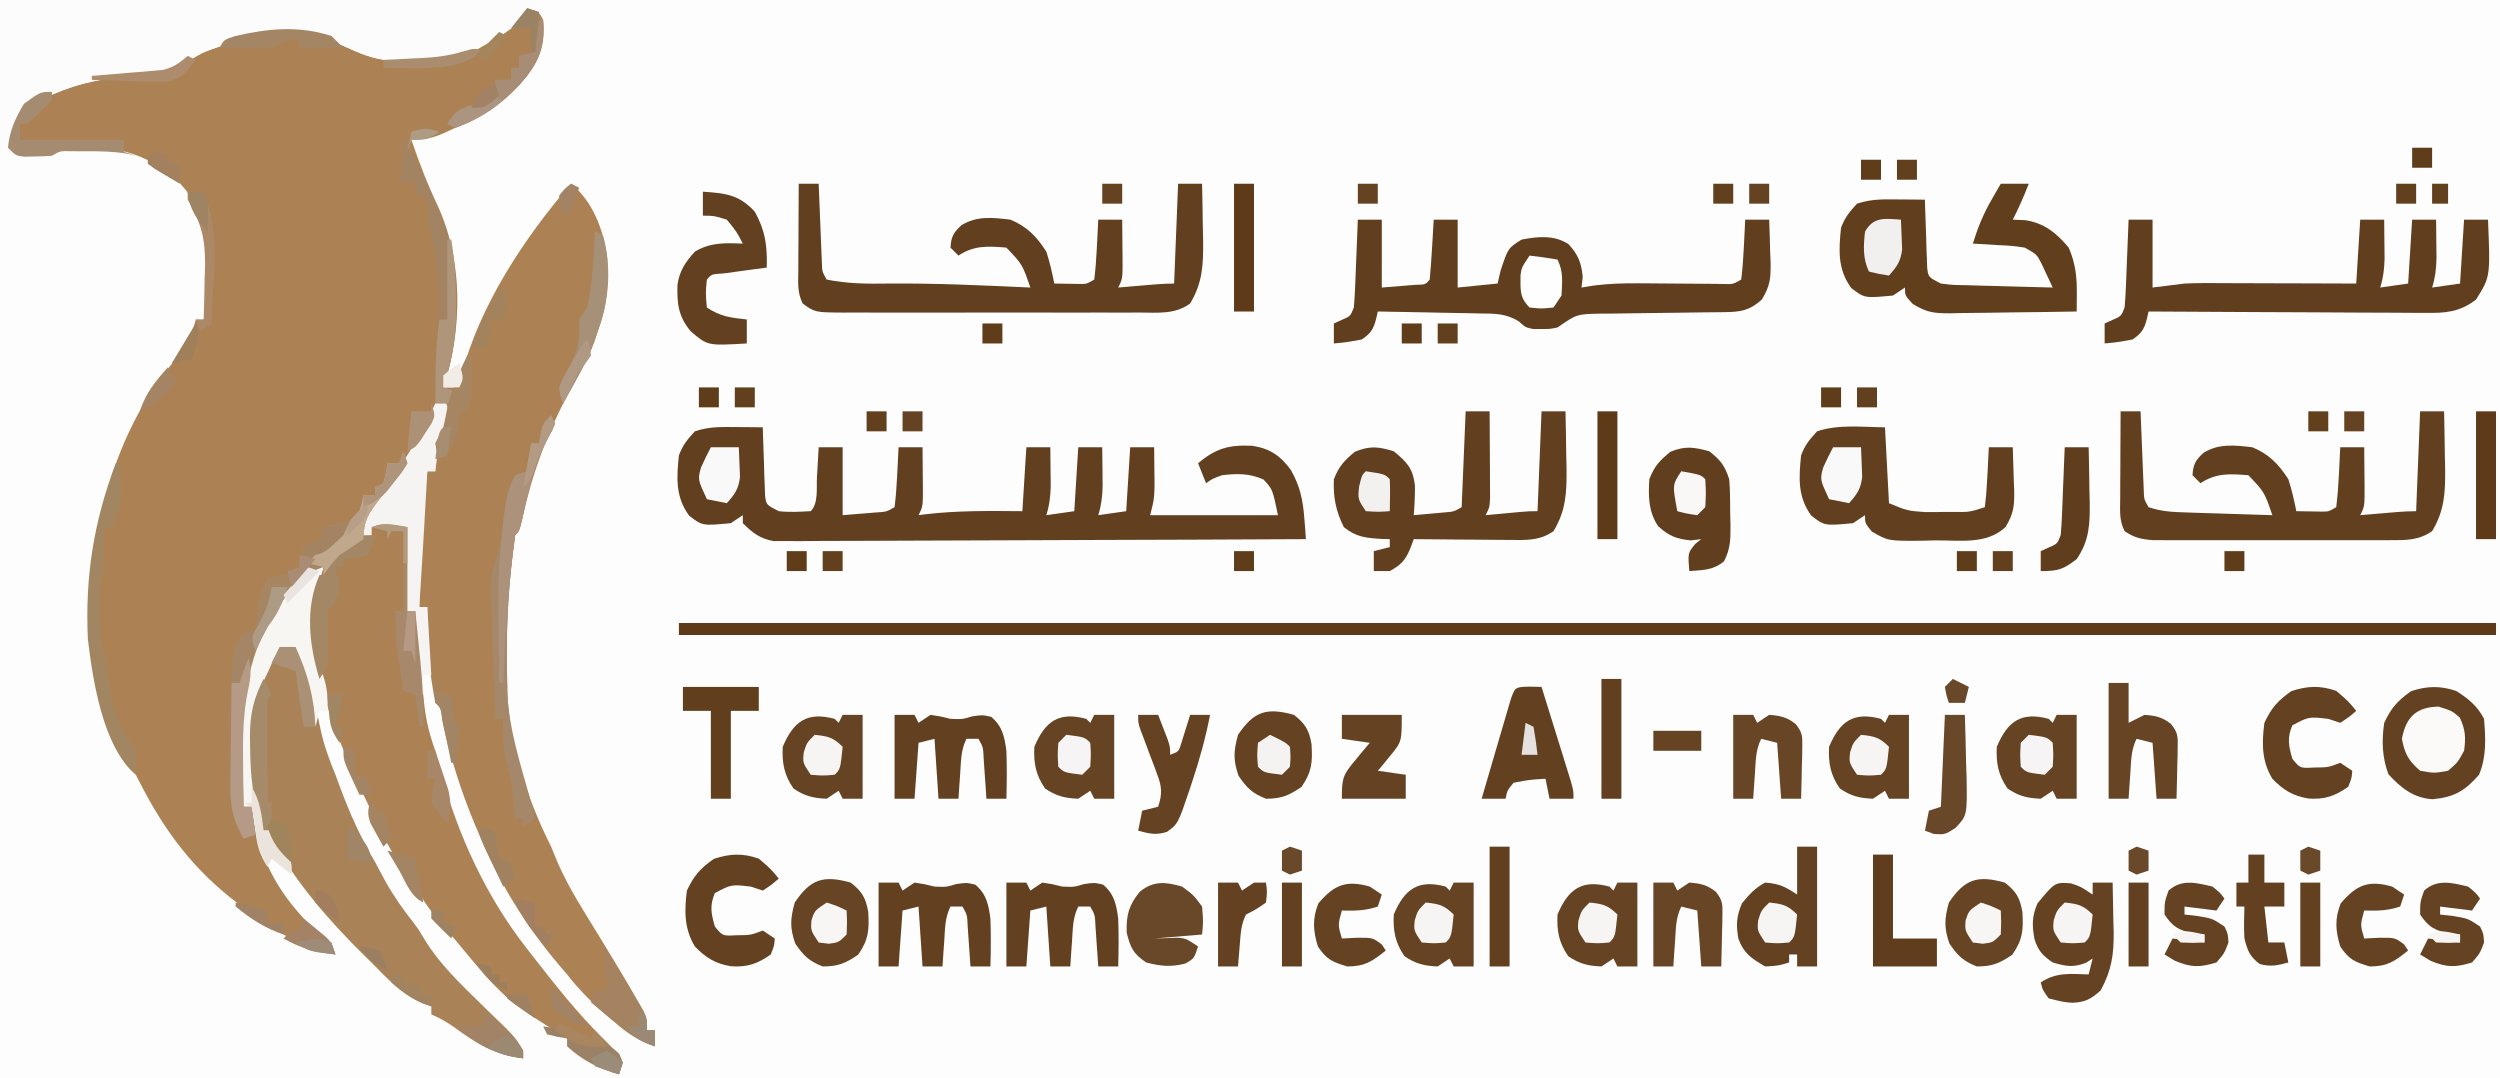 <?xml version="1.0" encoding="UTF-8"?>
<svg version="1.1" xmlns="http://www.w3.org/2000/svg" width="626" height="270">
<rect width="100%" height="100%" fill="#333333" stroke="none"/>
<path d="M0 0 C206.58 0 413.16 0 626 0 C626 89.1 626 178.2 626 270 C419.42 270 212.84 270 0 270 C0 180.9 0 91.8 0 0 Z " fill="#FDFDFD" transform="translate(0,0)"/>
<path d="M0 0 C3 1 3 1 4 3 C4.561 8.727 3.428 12.478 0 17 C-5.166 23.226 -10.619 26.821 -18 30 C-18.677 30.32 -19.354 30.639 -20.051 30.969 C-23.348 32.494 -25.282 33 -29 33 C-27.041 38.659 -24.974 44.163 -22.375 49.562 C-15.986 63.559 -16.176 80.528 -21 95 C-19.68 95 -18.36 95 -17 95 C-16.691 93.422 -16.691 93.422 -16.375 91.812 C-12.028 74.636 -0.493 57.235 11 44 C16.436 48.465 18.936 55.19 20 62 C20.403 68.351 20.166 73.958 18 80 C17.587 81.237 17.175 82.475 16.75 83.75 C15.105 88.056 12.865 91.974 10.621 95.992 C4.98 106.458 1.21 116.684 -1.316 128.27 C-2 131 -2 131 -3 132 C-4.821 144.324 -5.365 156.561 -5 169 C-4.982 169.958 -4.964 170.916 -4.945 171.902 C-4.258 185.024 0.137 198.352 6 210 C6.588 211.415 7.172 212.831 7.75 214.25 C10.539 220.564 14.314 226.368 17.919 232.239 C21.309 237.762 24.646 243.319 27.875 248.938 C28.285 249.648 28.695 250.358 29.117 251.09 C30 253 30 253 30 256 C30.66 256 31.32 256 32 256 C32 257.32 32 258.64 32 260 C27.95 258.611 25.238 256.786 22 254 C21.355 253.459 20.711 252.917 20.047 252.359 C16.253 249.128 13.073 245.941 10 242 C9.314 241.196 8.628 240.391 7.922 239.562 C-0.494 229.634 -7.011 219.014 -12 207 C-12.347 206.192 -12.694 205.384 -13.051 204.551 C-16.528 196.213 -19.291 187.584 -21.188 178.75 C-21.598 175.222 -21.598 175.222 -23 174 C-24.521 166.018 -25.337 158.12 -25 150 C-25.66 150 -26.32 150 -27 150 C-27.282 138.505 -26.478 127.4 -25 116 C-24.34 116 -23.68 116 -23 116 C-23.041 114.927 -23.082 113.855 -23.125 112.75 C-23.004 109.131 -22.57 108.043 -21 105 C-20.833 101.833 -20.833 101.833 -21 99 C-22.449 101.173 -23.864 103.35 -25.25 105.562 C-25.69 106.264 -26.129 106.965 -26.582 107.688 C-27.558 109.279 -28.513 110.885 -29.449 112.5 C-32.208 117.25 -35.058 121.391 -38.742 125.461 C-40.382 127.467 -41.252 129.532 -42 132 C-41.01 132 -40.02 132 -39 132 C-39 131.34 -39 130.68 -39 130 C-32.25 128.875 -32.25 128.875 -30 130 C-30 136.93 -30 143.86 -30 151 C-29.34 151 -28.68 151 -28 151 C-27.945 151.594 -27.889 152.189 -27.832 152.801 C-27.577 155.534 -27.32 158.267 -27.062 161 C-26.975 161.935 -26.888 162.869 -26.799 163.832 C-26.542 166.556 -26.274 169.278 -26 172 C-25.928 172.746 -25.855 173.493 -25.781 174.262 C-25.33 178.427 -24.407 182.065 -23 186 C-22.518 187.835 -22.035 189.671 -21.554 191.507 C-17.368 207.036 -10.274 222.415 -0.375 235.125 C0.063 235.69 0.501 236.255 0.952 236.836 C6.838 244.395 12.684 251.879 19.555 258.574 C21.279 260.275 22.794 261.89 24 264 C23.67 264.99 23.34 265.98 23 267 C18 265.658 13.809 263.516 10 260 C10 259.34 10 258.68 10 258 C8.88 257.85 8.88 257.85 7.737 257.696 C4.683 256.919 3.471 256.014 1.215 253.859 C0.525 253.207 -0.165 252.554 -0.876 251.882 C-1.598 251.178 -2.319 250.475 -3.062 249.75 C-3.81 249.033 -4.558 248.316 -5.329 247.577 C-25.311 228.249 -25.311 228.249 -30.875 217.941 C-32.055 215.843 -32.055 215.843 -33.84 213.359 C-36.461 209.284 -38.509 205.069 -40.562 200.688 C-40.949 199.884 -41.335 199.08 -41.732 198.252 C-44.242 192.938 -46.245 187.604 -48 182 C-48.348 180.982 -48.696 179.963 -49.055 178.914 C-53.268 165.926 -56.999 152.999 -51 140 C-59.037 142.456 -62.723 150.848 -66.547 157.82 C-72.496 170.837 -71.357 186.053 -71 200 C-70.34 200 -69.68 200 -69 200 C-68.762 201.178 -68.762 201.178 -68.52 202.379 C-67.016 209.147 -65.375 213.641 -61 219 C-60.56 219.771 -60.121 220.542 -59.668 221.336 C-57.02 225.566 -53.501 228.96 -50.082 232.574 C-48 235 -48 235 -48 237 C-62.924 235.756 -76.414 223.55 -85.969 212.781 C-90.199 207.512 -93.638 201.848 -97 196 C-97.681 194.907 -98.361 193.814 -99.062 192.688 C-110.175 173.009 -112.486 149.878 -108 128 C-107.374 125.987 -106.704 123.987 -106 122 C-105.555 120.671 -105.111 119.341 -104.668 118.012 C-100.736 106.428 -96.201 97.134 -88.478 87.603 C-86.019 84.532 -84.24 81.742 -83 78 C-82.34 78 -81.68 78 -81 78 C-79.843 59.366 -79.843 59.366 -88.383 43.383 C-94.487 37.488 -102.309 35.755 -110.5 35.688 C-114.915 35.664 -114.915 35.664 -119 37 C-120.496 37.12 -121.999 37.175 -123.5 37.188 C-124.294 37.202 -125.088 37.216 -125.906 37.23 C-128 37 -128 37 -130 35 C-129.655 30.858 -128.223 27.483 -126 24 C-121.435 20.713 -117.325 19.393 -111.82 18.395 C-109.989 18.17 -109.989 18.17 -109 17 C-107.585 16.822 -106.162 16.701 -104.738 16.605 C-103.866 16.537 -102.994 16.468 -102.096 16.396 C-100.261 16.259 -98.425 16.131 -96.588 16.014 C-90.914 15.543 -87.619 14.559 -83 11 C-71.137 5.407 -59.458 3.553 -47 8 C-45.435 8.723 -43.872 9.452 -42.312 10.188 C-33.576 13.857 -21.167 13.381 -12.293 10.266 C-7.556 7.651 -3.774 3.83 0 0 Z " fill="#AC8255" transform="translate(132,2)"/>
<path d="M0 0 C44.22 0 88.44 0 134 0 C134 0.66 134 1.32 134 2 C123.115 12.373 114.006 15.51 99.262 15.289 C94.834 15.098 91.377 13.984 87.375 12.098 C76.734 7.18 67.418 7.606 56.43 11.152 C50.438 13.166 50.438 13.166 45.246 16.594 C41.538 18.915 37.418 18.768 33.125 19.062 C25.898 19.594 20.083 20.671 13.375 23.562 C10.862 24.633 8.657 25.469 6 26 C5.876 26.598 5.753 27.196 5.625 27.812 C5 30 5 30 3 33 C3.312 35.646 3.312 35.646 4 38 C5.458 38.027 6.917 38.046 8.375 38.062 C9.593 38.08 9.593 38.08 10.836 38.098 C13.049 38.145 13.049 38.145 15 37 C25.967 36.101 34.566 37.235 43.312 44.125 C49.5 50.099 52.206 55.952 52.383 64.524 C52.365 69.766 52.229 74.874 51 80 C50.34 80 49.68 80 49 80 C48.768 80.865 48.536 81.73 48.297 82.621 C46.855 86.377 44.8 89.028 42.25 92.062 C26.886 111.219 20.841 138.849 23.309 163.023 C25.126 173.989 28.662 184.277 34 194 C34.657 195.263 35.313 196.526 35.969 197.789 C42.535 210.204 50.389 219.852 62 228 C63.425 229.038 63.425 229.038 64.879 230.098 C71.037 234.431 76.61 237.43 84 239 C83.564 238.504 83.129 238.007 82.68 237.496 C81.43 236.07 80.182 234.642 78.938 233.211 C77.763 231.871 76.579 230.54 75.375 229.227 C68.202 221.27 64.278 212.648 63 202 C62.34 202 61.68 202 61 202 C57.781 188.837 58.829 170.15 65.312 158.062 C66.183 156.692 67.08 155.338 68 154 C68.512 153.197 69.024 152.394 69.551 151.566 C74.386 144.068 74.386 144.068 77 142 C78.32 142 79.64 142 81 142 C80.67 143.072 80.34 144.145 80 145.25 C76.52 159.907 80.777 176.54 87 190 C87.293 190.69 87.585 191.379 87.887 192.09 C90.09 197.172 92.494 202.155 94.938 207.125 C95.261 207.794 95.585 208.463 95.919 209.152 C97.921 213.184 100.17 216.798 102.852 220.412 C104 222 104 222 105.465 224.52 C107.528 227.853 109.999 230.729 112.562 233.688 C113.094 234.303 113.626 234.918 114.173 235.551 C126.286 250.212 126.286 250.212 142 260 C143.008 260.992 144.007 261.993 145 263 C147.083 264.342 149.211 265.576 151.355 266.816 C151.898 267.207 152.441 267.598 153 268 C153 268.66 153 269.32 153 270 C102.51 270 52.02 270 0 270 C0 180.9 0 91.8 0 0 Z " fill="#FDFDFD" transform="translate(0,0)"/>
<path d="M0 0 C1.272 0.009 2.545 0.018 3.855 0.027 C5.319 0.045 5.319 0.045 6.812 0.062 C6.827 0.628 6.842 1.193 6.857 1.775 C6.931 4.33 7.028 6.883 7.125 9.438 C7.148 10.327 7.17 11.216 7.193 12.133 C7.247 13.409 7.247 13.409 7.301 14.711 C7.327 15.496 7.353 16.282 7.38 17.091 C7.661 19.463 7.661 19.463 10.812 21.062 C13.535 21.375 16.057 21.196 18.812 21.062 C20.809 19.066 20.222 15.245 20.375 12.5 C20.44 11.434 20.44 11.434 20.506 10.346 C20.612 8.585 20.713 6.824 20.812 5.062 C22.793 5.062 24.773 5.062 26.812 5.062 C26.812 10.672 26.812 16.282 26.812 22.062 C28.586 21.918 30.36 21.774 32.188 21.625 C33.185 21.544 34.183 21.463 35.211 21.379 C37.792 21.213 37.792 21.213 39.812 20.062 C40.125 17.513 40.326 15.059 40.438 12.5 C40.476 11.789 40.515 11.078 40.555 10.346 C40.649 8.585 40.732 6.824 40.812 5.062 C42.792 5.062 44.773 5.062 46.812 5.062 C46.839 7.521 46.859 9.979 46.875 12.438 C46.883 13.136 46.892 13.835 46.9 14.555 C46.926 19.836 46.926 19.836 45.812 22.062 C46.349 21.99 46.885 21.918 47.438 21.844 C55.588 20.879 63.614 20.993 71.812 21.062 C72.142 15.783 72.472 10.502 72.812 5.062 C74.793 5.062 76.772 5.062 78.812 5.062 C78.84 7.146 78.859 9.229 78.875 11.312 C78.887 12.473 78.898 13.633 78.91 14.828 C78.83 17.472 78.599 19.561 77.812 22.062 C80.123 21.733 82.433 21.402 84.812 21.062 C85.142 15.783 85.472 10.502 85.812 5.062 C87.793 5.062 89.772 5.062 91.812 5.062 C91.84 7.146 91.859 9.229 91.875 11.312 C91.887 12.473 91.898 13.633 91.91 14.828 C91.83 17.472 91.599 19.561 90.812 22.062 C93.123 21.733 95.433 21.402 97.812 21.062 C98.142 15.783 98.472 10.502 98.812 5.062 C100.793 5.062 102.772 5.062 104.812 5.062 C104.84 7.146 104.859 9.229 104.875 11.312 C104.887 12.473 104.898 13.633 104.91 14.828 C104.812 18.062 104.812 18.062 103.812 22.062 C114.373 22.062 124.933 22.062 135.812 22.062 C134.476 15.587 134.476 15.587 132.188 13.125 C128.719 11.573 125.554 11.595 121.812 12.062 C119.407 12.925 119.407 12.925 117.812 14.062 C116.823 11.588 116.823 11.588 115.812 9.062 C120.277 5.303 123.571 4.407 129.414 4.688 C133.797 5.373 136.421 7.161 139.027 10.723 C141.318 14.693 142.074 18.285 142.418 22.84 C142.496 23.821 142.573 24.802 142.653 25.812 C142.732 26.926 142.732 26.926 142.812 28.062 C125.167 28.156 107.521 28.226 89.875 28.27 C81.682 28.29 73.488 28.318 65.295 28.364 C58.154 28.404 51.013 28.43 43.871 28.439 C40.09 28.444 36.309 28.456 32.528 28.485 C28.968 28.513 25.409 28.521 21.849 28.515 C19.921 28.517 17.993 28.538 16.065 28.56 C14.914 28.555 13.763 28.549 12.577 28.544 C11.079 28.549 11.079 28.549 9.552 28.555 C6.047 27.925 4.332 26.53 1.812 24.062 C1.812 23.402 1.812 22.742 1.812 22.062 C0.823 22.723 -0.168 23.383 -1.188 24.062 C-8.306 24.74 -8.306 24.74 -11.625 22.188 C-15.075 17.496 -14.778 12.726 -14.188 7.062 C-13.16 4.427 -12.15 3.193 -10.188 1.062 C-6.627 -0.124 -3.749 -0.034 0 0 Z " fill="#623F1E" transform="translate(184.188,106.938)"/>
<path d="M0 0 C44.22 0 88.44 0 134 0 C134 0.66 134 1.32 134 2 C123.115 12.373 114.006 15.51 99.262 15.289 C94.834 15.098 91.377 13.984 87.375 12.098 C76.734 7.18 67.418 7.606 56.43 11.152 C50.438 13.166 50.438 13.166 45.246 16.594 C41.538 18.915 37.418 18.768 33.125 19.062 C25.898 19.594 20.083 20.671 13.375 23.562 C10.862 24.633 8.657 25.469 6 26 C5.876 26.598 5.753 27.196 5.625 27.812 C5 30 5 30 3 33 C2.833 35.625 2.833 35.625 3 38 C2.01 38 1.02 38 0 38 C0 25.46 0 12.92 0 0 Z " fill="#FDFCFC" transform="translate(0,0)"/>
<path d="M0 0 C1.32 0 2.64 0 4 0 C7.083 6.791 8.824 13.454 10.293 20.754 C11.158 24.723 12.454 28.26 14 32 C14.371 33.008 14.742 34.016 15.125 35.055 C17.597 41.745 20.383 47.865 24 54 C24.814 55.52 25.626 57.041 26.438 58.562 C28.521 62.328 30.904 65.705 33.57 69.078 C35 71 35 71 36.438 73.453 C40.127 79.467 45.422 84.48 50.445 89.398 C51.033 89.975 51.621 90.552 52.227 91.146 C53.393 92.283 54.565 93.412 55.746 94.533 C58.573 97.282 60.283 99.115 61 103 C54.012 102.168 49.16 99.224 43.613 95.141 C41.827 93.878 40.002 92.881 38 92 C38 91.34 38 90.68 38 90 C37.278 89.752 36.556 89.505 35.812 89.25 C30.602 86.934 26.939 83.033 23 79 C22.196 78.211 22.196 78.211 21.375 77.406 C12.45 68.641 4.072 59.001 -2 48 C-2 47.34 -2 46.68 -2 46 C-2.66 46 -3.32 46 -4 46 C-8.687 33.837 -9.292 18.187 -4.168 6.094 C-2.91 3.839 -1.772 1.888 0 0 Z " fill="#AA8257" transform="translate(70,162)"/>
<path d="M0 0 C150.15 0 300.3 0 455 0 C455 0.99 455 1.98 455 3 C304.85 3 154.7 3 0 3 C0 2.01 0 1.02 0 0 Z " fill="#5E3A18" transform="translate(170,156)"/>
<path d="M0 0 C1.98 0 3.96 0 6 0 C6 5.61 6 11.22 6 17 C8.692 16.783 8.692 16.783 11.438 16.562 C12.447 16.481 13.456 16.4 14.496 16.316 C16.936 16.268 16.936 16.268 18 15 C18.237 12.474 18.422 9.969 18.562 7.438 C18.606 6.727 18.649 6.016 18.693 5.283 C18.8 3.522 18.9 1.761 19 0 C20.98 0 22.96 0 25 0 C25 5.61 25 11.22 25 17 C28.3 16.67 31.6 16.34 35 16 C35.248 14.928 35.495 13.855 35.75 12.75 C37.632 7.105 37.632 7.105 41 5 C45.093 4.204 49.142 3.797 52.762 6.141 C55.195 8.79 55.984 10.822 56.312 14.375 C56.209 15.241 56.106 16.108 56 17 C57.002 16.836 58.005 16.673 59.038 16.504 C62.886 16.015 66.519 15.902 70.395 15.938 C71.405 15.943 71.405 15.943 72.435 15.949 C74.561 15.961 76.687 15.98 78.812 16 C81.632 16.027 84.45 16.047 87.27 16.062 C88.513 16.074 89.757 16.086 91.038 16.098 C93.931 16.209 93.931 16.209 96 15 C96.312 12.451 96.513 9.996 96.625 7.438 C96.664 6.727 96.702 6.016 96.742 5.283 C96.837 3.523 96.919 1.761 97 0 C98.98 0 100.96 0 103 0 C103.108 2.73 103.187 5.456 103.25 8.188 C103.284 8.956 103.317 9.725 103.352 10.518 C103.42 14.5 103.301 16.509 101.172 19.988 C98.183 22.757 95.789 23.123 91.867 23.158 C91.04 23.168 90.212 23.178 89.359 23.189 C88.468 23.196 87.578 23.203 86.66 23.211 C84.774 23.239 82.888 23.268 81.002 23.297 C78.028 23.338 75.055 23.375 72.081 23.401 C69.211 23.429 66.342 23.475 63.473 23.523 C62.584 23.527 61.695 23.53 60.78 23.533 C54.822 23.649 54.822 23.649 50 27 C48 27.398 48 27.398 46 27.375 C45.34 27.383 44.68 27.39 44 27.398 C42 27 42 27 40.351 25.507 C37.119 23.435 34.113 23.522 30.391 23.488 C29.664 23.47 28.937 23.452 28.188 23.434 C25.876 23.38 23.563 23.346 21.25 23.312 C19.678 23.279 18.107 23.245 16.535 23.209 C12.69 23.124 8.845 23.057 5 23 C4.858 23.625 4.716 24.25 4.57 24.895 C3.853 27.544 3.256 28.421 1 30 C-2.688 30.688 -2.688 30.688 -6 31 C-6 29.35 -6 27.7 -6 26 C-5.361 25.711 -4.721 25.422 -4.062 25.125 C-1.848 24.172 -1.848 24.172 -1 22 C-0.848 20.334 -0.751 18.663 -0.684 16.992 C-0.642 16.006 -0.6 15.02 -0.557 14.004 C-0.517 12.971 -0.478 11.939 -0.438 10.875 C-0.373 9.315 -0.373 9.315 -0.307 7.723 C-0.2 5.149 -0.098 2.574 0 0 Z " fill="#613E1D" transform="translate(340,55)"/>
<path d="M0 0 C1.65 0 3.3 0 5 0 C5.025 0.656 5.05 1.312 5.076 1.988 C5.192 4.95 5.315 7.913 5.438 10.875 C5.477 11.908 5.516 12.94 5.557 14.004 C5.619 15.483 5.619 15.483 5.684 16.992 C5.72 17.903 5.757 18.815 5.795 19.753 C5.866 22.035 5.866 22.035 7 24 C12.128 25.055 17.166 25.085 22.375 25 C34.265 24.894 46.125 25.453 58 26 C56.011 20.209 56.011 20.209 52 16 C47.426 15.637 43.936 15.376 40 18 C39.34 17.34 38.68 16.68 38 16 C38.176 13.277 38.73 12.248 40.746 10.395 C44.612 8.002 48.599 8.478 53 9 C57.173 10.724 59.565 13.221 62 17 C62.875 19.66 63.44 22.247 64 25 C65.279 25.021 66.558 25.041 67.875 25.062 C68.594 25.074 69.314 25.086 70.055 25.098 C72.082 25.126 72.082 25.126 74 24 C74.312 21.451 74.513 18.996 74.625 16.438 C74.664 15.727 74.702 15.016 74.742 14.283 C74.837 12.523 74.919 10.761 75 9 C76.98 9 78.96 9 81 9 C81.027 11.458 81.047 13.917 81.062 16.375 C81.071 17.074 81.079 17.772 81.088 18.492 C81.113 23.773 81.113 23.773 80 26 C80.843 25.928 81.686 25.856 82.555 25.781 C83.65 25.688 84.746 25.596 85.875 25.5 C86.966 25.407 88.056 25.314 89.18 25.219 C90.783 25.094 92.392 25 94 25 C94.33 16.75 94.66 8.5 95 0 C96.98 0 98.96 0 101 0 C101.088 3.687 101.141 7.374 101.188 11.062 C101.213 12.101 101.238 13.139 101.264 14.209 C101.321 20.234 101.153 24.779 98 30 C94.264 32.763 89.881 32.281 85.439 32.259 C84.577 32.262 83.715 32.266 82.827 32.269 C79.978 32.278 77.13 32.272 74.281 32.266 C72.301 32.267 70.321 32.269 68.341 32.271 C64.192 32.274 60.042 32.27 55.893 32.261 C50.573 32.249 45.254 32.256 39.934 32.268 C35.845 32.275 31.757 32.273 27.668 32.268 C25.706 32.266 23.745 32.268 21.783 32.273 C19.042 32.278 16.301 32.27 13.561 32.259 C12.749 32.263 11.937 32.267 11.101 32.271 C4.055 32.218 4.055 32.218 1 30 C-0.409 27.182 -0.112 24.827 -0.098 21.68 C-0.094 20.423 -0.091 19.166 -0.088 17.871 C-0.08 16.552 -0.071 15.234 -0.062 13.875 C-0.057 12.535 -0.053 11.195 -0.049 9.855 C-0.037 6.57 -0.021 3.285 0 0 Z " fill="#623F1E" transform="translate(200,46)"/>
<path d="M0 0 C1.65 0 3.3 0 5 0 C5.025 0.656 5.05 1.312 5.076 1.988 C5.192 4.95 5.315 7.913 5.438 10.875 C5.477 11.908 5.516 12.94 5.557 14.004 C5.619 15.483 5.619 15.483 5.684 16.992 C5.72 17.903 5.757 18.815 5.795 19.753 C5.866 22.035 5.866 22.035 7 24 C10.302 25.101 12.941 25.206 16.418 25.316 C17.672 25.358 18.925 25.4 20.217 25.443 C21.527 25.483 22.837 25.522 24.188 25.562 C25.523 25.606 26.858 25.649 28.193 25.693 C31.462 25.8 34.731 25.902 38 26 C36.011 20.209 36.011 20.209 32 16 C27.426 15.637 23.936 15.376 20 18 C19.34 17.34 18.68 16.68 18 16 C18.176 13.277 18.73 12.248 20.746 10.395 C24.612 8.002 28.599 8.478 33 9 C37.173 10.724 39.565 13.221 42 17 C42.875 19.66 43.44 22.247 44 25 C45.279 25.021 46.557 25.041 47.875 25.062 C48.594 25.074 49.314 25.086 50.055 25.098 C52.082 25.126 52.082 25.126 54 24 C54.312 21.451 54.513 18.996 54.625 16.438 C54.664 15.727 54.702 15.016 54.742 14.283 C54.837 12.523 54.919 10.761 55 9 C56.98 9 58.96 9 61 9 C61.027 11.458 61.047 13.917 61.062 16.375 C61.071 17.074 61.079 17.772 61.088 18.492 C61.113 23.773 61.113 23.773 60 26 C60.843 25.928 61.686 25.856 62.555 25.781 C63.65 25.688 64.746 25.596 65.875 25.5 C66.966 25.407 68.056 25.314 69.18 25.219 C70.783 25.094 72.392 25 74 25 C74.33 16.75 74.66 8.5 75 0 C76.98 0 78.96 0 81 0 C81.088 3.687 81.141 7.374 81.188 11.062 C81.213 12.101 81.238 13.139 81.264 14.209 C81.321 20.234 81.153 24.779 78 30 C74.555 32.375 71.376 32.253 67.275 32.259 C66.275 32.264 66.275 32.264 65.254 32.269 C63.054 32.278 60.856 32.272 58.656 32.266 C57.125 32.267 55.593 32.269 54.061 32.271 C50.853 32.274 47.646 32.27 44.438 32.261 C40.329 32.249 36.22 32.256 32.111 32.268 C28.949 32.275 25.786 32.273 22.624 32.268 C21.109 32.266 19.594 32.268 18.079 32.273 C15.961 32.278 13.843 32.27 11.725 32.259 C10.52 32.257 9.315 32.256 8.074 32.254 C5.115 32.01 3.439 31.647 1 30 C-0.409 27.182 -0.112 24.827 -0.098 21.68 C-0.094 20.423 -0.091 19.166 -0.088 17.871 C-0.08 16.552 -0.071 15.234 -0.062 13.875 C-0.057 12.535 -0.053 11.195 -0.049 9.855 C-0.037 6.57 -0.021 3.285 0 0 Z " fill="#623F1E" transform="translate(531,103)"/>
<path d="M0 0 C1.98 0 3.96 0 6 0 C6 5.61 6 11.22 6 17 C9.96 16.505 9.96 16.505 14 16 C15.617 15.925 17.237 15.882 18.855 15.886 C19.716 15.887 20.576 15.887 21.462 15.887 C22.362 15.892 23.261 15.897 24.188 15.902 C25.131 15.904 26.074 15.905 27.045 15.907 C30.03 15.912 33.015 15.925 36 15.938 C38.035 15.943 40.07 15.947 42.105 15.951 C47.07 15.962 52.035 15.979 57 16 C57.33 10.72 57.66 5.44 58 0 C59.98 0 61.96 0 64 0 C64.027 2.083 64.046 4.167 64.062 6.25 C64.074 7.41 64.086 8.57 64.098 9.766 C64.018 12.41 63.786 14.498 63 17 C65.31 16.67 67.62 16.34 70 16 C70.33 10.72 70.66 5.44 71 0 C72.98 0 74.96 0 77 0 C77.027 2.083 77.046 4.167 77.062 6.25 C77.074 7.41 77.086 8.57 77.098 9.766 C77.018 12.41 76.786 14.498 76 17 C78.31 16.67 80.62 16.34 83 16 C83.33 10.72 83.66 5.44 84 0 C85.98 0 87.96 0 90 0 C90.581 14.319 90.581 14.319 87 20 C82.932 23.158 79.34 23.417 74.364 23.341 C73.612 23.341 72.861 23.341 72.086 23.342 C69.613 23.34 67.141 23.317 64.668 23.293 C62.949 23.287 61.23 23.283 59.51 23.28 C54.994 23.269 50.478 23.239 45.962 23.206 C41.351 23.175 36.739 23.162 32.127 23.146 C23.085 23.114 14.042 23.063 5 23 C4.858 23.625 4.716 24.25 4.57 24.895 C3.853 27.544 3.256 28.421 1 30 C-2.688 30.688 -2.688 30.688 -6 31 C-6 29.35 -6 27.7 -6 26 C-5.361 25.711 -4.721 25.422 -4.062 25.125 C-1.848 24.172 -1.848 24.172 -1 22 C-0.848 20.334 -0.751 18.663 -0.684 16.992 C-0.642 16.006 -0.6 15.02 -0.557 14.004 C-0.517 12.971 -0.478 11.939 -0.438 10.875 C-0.373 9.315 -0.373 9.315 -0.307 7.723 C-0.2 5.149 -0.098 2.574 0 0 Z " fill="#613E1D" transform="translate(533,55)"/>
<path d="M0 0 C1.98 0 3.96 0 6 0 C6.029 3.958 6.047 7.917 6.062 11.875 C6.071 13.003 6.079 14.131 6.088 15.293 C6.091 16.369 6.094 17.446 6.098 18.555 C6.103 19.55 6.108 20.545 6.114 21.57 C6 24 6 24 5 26 C5.771 25.928 6.542 25.856 7.336 25.781 C8.339 25.688 9.342 25.596 10.375 25.5 C11.373 25.407 12.37 25.314 13.398 25.219 C16 25 16 25 18 25 C18.33 16.75 18.66 8.5 19 0 C20.98 0 22.96 0 25 0 C25.088 3.687 25.141 7.374 25.188 11.062 C25.213 12.101 25.238 13.139 25.264 14.209 C25.321 20.234 25.153 24.779 22 30 C18.46 32.49 15.051 32.23 10.828 32.195 C10.146 32.192 9.463 32.19 8.76 32.187 C6.59 32.176 4.42 32.15 2.25 32.125 C0.775 32.115 -0.701 32.106 -2.176 32.098 C-5.784 32.076 -9.392 32.041 -13 32 C-13.291 32.788 -13.583 33.575 -13.883 34.387 C-15.164 37.383 -16.178 38.423 -19 40 C-20.32 40 -21.64 40 -23 40 C-23 38.35 -23 36.7 -23 35 C-21.02 34.505 -21.02 34.505 -19 34 C-19 33.34 -19 32.68 -19 32 C-19.603 31.986 -20.207 31.972 -20.828 31.957 C-24.847 31.717 -27.295 31.564 -30.5 29 C-32.496 25.007 -33.203 21.461 -33 17 C-31.721 13.733 -30.427 12.356 -27.75 10.125 C-23.963 8.576 -21.904 8.815 -18 10 C-14.624 12.801 -13.203 14.254 -12.695 18.621 C-12.688 21.102 -12.78 23.53 -13 26 C-11.375 25.859 -9.75 25.712 -8.125 25.562 C-7.22 25.481 -6.315 25.4 -5.383 25.316 C-2.989 25.13 -2.989 25.13 -1 24 C-0.67 16.08 -0.34 8.16 0 0 Z " fill="#623F1E" transform="translate(367,103)"/>
<path d="M0 0 C2.31 0 4.62 0 7 0 C5.801 3.083 4.523 6.063 3 9 C4.516 9.062 4.516 9.062 6.062 9.125 C10.859 9.827 13.94 12.336 17 16 C18.742 20.014 19.071 23.425 19.035 27.73 C19.03 28.533 19.025 29.335 19.02 30.161 C19.013 30.768 19.007 31.375 19 32 C13.68 32.099 8.36 32.172 3.039 32.22 C1.23 32.24 -0.579 32.267 -2.387 32.302 C-4.992 32.35 -7.595 32.373 -10.199 32.391 C-11.407 32.422 -11.407 32.422 -12.64 32.453 C-16.647 32.455 -18.559 32.275 -22.05 30.101 C-24 28 -24 28 -24 26 C-24.99 26.66 -25.98 27.32 -27 28 C-34.119 28.678 -34.119 28.678 -37.438 26.125 C-40.887 21.433 -40.59 16.664 -40 11 C-38.972 8.364 -37.962 7.13 -36 5 C-32.44 3.813 -29.562 3.903 -25.812 3.938 C-24.54 3.947 -23.268 3.956 -21.957 3.965 C-20.493 3.982 -20.493 3.982 -19 4 C-18.985 4.565 -18.971 5.13 -18.956 5.712 C-18.881 8.267 -18.785 10.821 -18.688 13.375 C-18.665 14.264 -18.642 15.154 -18.619 16.07 C-18.566 17.346 -18.566 17.346 -18.512 18.648 C-18.486 19.434 -18.459 20.219 -18.432 21.029 C-18.151 23.4 -18.151 23.4 -15 25 C-11.996 25.369 -11.996 25.369 -8.582 25.414 C-7.328 25.453 -6.075 25.491 -4.783 25.531 C-3.473 25.562 -2.163 25.593 -0.812 25.625 C0.523 25.663 1.858 25.702 3.193 25.742 C6.462 25.837 9.731 25.922 13 26 C12.406 24.704 11.799 23.413 11.188 22.125 C10.851 21.406 10.515 20.686 10.168 19.945 C9.005 17.695 9.005 17.695 6 16 C2.802 15.54 2.802 15.54 -0.688 15.375 C-1.867 15.3 -3.046 15.225 -4.262 15.148 C-5.617 15.075 -5.617 15.075 -7 15 C-5.793 11.109 -4.407 7.655 -2.375 4.125 C-1.706 2.953 -1.706 2.953 -1.023 1.758 C-0.686 1.178 -0.348 0.598 0 0 Z " fill="#613F1D" transform="translate(501,46)"/>
<path d="M0 0 C0.33 6.27 0.66 12.54 1 19 C5.618 20.91 5.618 20.91 10.137 21.23 C11.25 21.228 11.25 21.228 12.385 21.225 C13.145 21.212 13.905 21.2 14.688 21.188 C15.459 21.187 16.231 21.186 17.025 21.186 C21.145 21.242 21.145 21.242 25 20 C25.312 17.451 25.513 14.996 25.625 12.438 C25.664 11.727 25.702 11.016 25.742 10.283 C25.837 8.523 25.919 6.761 26 5 C27.98 5 29.96 5 32 5 C32.108 7.73 32.187 10.456 32.25 13.188 C32.3 14.341 32.3 14.341 32.352 15.518 C32.42 19.5 32.301 21.509 30.172 24.988 C25.39 29.418 18.769 28.261 12.625 28.312 C11.488 28.342 10.351 28.371 9.18 28.4 C0.806 28.464 0.806 28.464 -3.289 26.105 C-5 24 -5 24 -5 22 C-5.99 22.66 -6.98 23.32 -8 24 C-15.119 24.678 -15.119 24.678 -18.438 22.125 C-21.887 17.433 -21.59 12.664 -21 7 C-19.972 4.364 -18.962 3.13 -17 1 C-11.574 -0.809 -5.669 -0.052 0 0 Z " fill="#623F1E" transform="translate(472,107)"/>
<path d="M0 0 C2.955 1.832 5.418 3.837 7 7 C7.408 11.877 7.649 16.443 5.75 21 C2.25 25 -0.421 26.627 -5.906 27.129 C-10.6 26.84 -13.816 24.298 -16.938 20.875 C-18.538 16.544 -18.65 12.558 -18 8 C-16.205 4.203 -14.665 2.469 -11.25 0.062 C-7.236 -1.25 -3.976 -1.32 0 0 Z " fill="#644221" transform="translate(615,173)"/>
<path d="M0 0 C2.438 0.812 2.438 0.812 5.438 2.812 C5.438 1.823 5.438 0.833 5.438 -0.188 C7.088 -0.188 8.738 -0.188 10.438 -0.188 C10.525 3 10.578 6.187 10.625 9.375 C10.65 10.27 10.675 11.166 10.701 12.088 C10.764 17.807 10.195 21.768 7.438 26.812 C5.093 28.956 3.588 29.762 0.406 29.902 C-1.75 29.75 -1.75 29.75 -5.562 28.812 C-7.062 26.75 -7.062 26.75 -7.562 24.812 C-3.662 22.212 -0.088 22.662 4.438 22.812 C4.768 21.492 5.098 20.172 5.438 18.812 C4.633 19.338 4.633 19.338 3.812 19.875 C0.583 21.15 -1.252 20.778 -4.562 19.812 C-7.053 18.129 -8.249 16.839 -9.133 13.945 C-9.758 10.42 -9.786 8.343 -8.375 5 C-3.99 -0.292 -3.99 -0.292 0 0 Z " fill="#654222" transform="translate(518.562,221.188)"/>
<path d="M0 0 C2.869 2.265 3.839 3.517 5 7 C5.248 9.975 5.231 12.953 5.25 15.938 C5.271 16.749 5.291 17.56 5.312 18.396 C5.336 21.918 5.333 24.347 3.715 27.52 C1.082 29.793 -1.622 29.745 -5 30 C-5.369 25.446 -5.369 25.446 -3.5 23.188 C-3.005 22.796 -2.51 22.404 -2 22 C-2.866 22.103 -3.732 22.206 -4.625 22.312 C-8.18 21.983 -10.154 21.192 -12.797 18.758 C-15.228 15.205 -15.297 11.189 -15 7 C-13.727 3.677 -12.459 2.383 -9.75 0.125 C-6.036 -1.394 -3.843 -1.048 0 0 Z " fill="#613F1E" transform="translate(428,113)"/>
<path d="M0 0 C-0.33 1.073 -0.66 2.145 -1 3.25 C-3.129 11.935 -2.406 20.088 0.344 28.527 C1.032 31.121 1.115 33.329 1 36 C0.34 36 -0.32 36 -1 36 C-1.33 37.32 -1.66 38.64 -2 40 C-2.193 39.059 -2.387 38.118 -2.586 37.148 C-2.846 35.903 -3.107 34.658 -3.375 33.375 C-3.63 32.145 -3.885 30.915 -4.148 29.648 C-4.92 26.342 -5.868 23.199 -7 20 C-8.927 20.134 -8.927 20.134 -11 21 C-12.542 23.159 -12.542 23.159 -13.688 25.812 C-14.104 26.685 -14.52 27.558 -14.949 28.457 C-17.181 33.858 -17.192 38.786 -17.188 44.562 C-17.188 45.455 -17.189 46.348 -17.189 47.269 C-17.138 53.677 -16.6 59.772 -15 66 C-14.34 66 -13.68 66 -13 66 C-11.711 67.645 -11.711 67.645 -10.375 69.812 C-9.929 70.52 -9.483 71.228 -9.023 71.957 C-8 74 -8 74 -8 77 C-9.65 75.68 -11.3 74.36 -13 73 C-13.495 73.99 -13.495 73.99 -14 75 C-16.187 71.719 -16.544 69.669 -17.125 65.812 C-17.293 64.726 -17.46 63.639 -17.633 62.52 C-17.754 61.688 -17.875 60.857 -18 60 C-18.66 60 -19.32 60 -20 60 C-23.219 46.837 -22.171 28.15 -15.688 16.062 C-14.817 14.692 -13.92 13.338 -13 12 C-12.488 11.197 -11.976 10.394 -11.449 9.566 C-5.281 0 -5.281 0 0 0 Z " fill="#F8F6F3" transform="translate(81,142)"/>
<path d="M0 0 C1.65 0 3.3 0 5 0 C5 9.9 5 19.8 5 30 C3.35 30 1.7 30 0 30 C0 29.01 0 28.02 0 27 C-0.66 27 -1.32 27 -2 27 C-2 27.66 -2 28.32 -2 29 C-4.625 29.812 -4.625 29.812 -8 30 C-11.387 28.019 -13.361 26.764 -14.703 23.059 C-15.313 19.564 -15.206 17.489 -13.812 14.188 C-11.957 11.949 -10.575 10.363 -8 9 C-4.494 9.257 -2.972 10.019 0 12 C0 8.04 0 4.08 0 0 Z " fill="#644221" transform="translate(450,212)"/>
<path d="M0 0 C2 2 2 2 2.25 4.875 C2.001 7.991 1.393 9.297 0 12 C-0.387 14.325 -0.73 16.659 -1 19 C-1.66 19 -2.32 19 -3 19 C-3.091 20.671 -3.091 20.671 -3.184 22.375 C-3.743 32.586 -4.346 42.794 -5 53 C-4.34 53 -3.68 53 -3 53 C-2.505 61.415 -2.505 61.415 -2 70 C-2.66 70 -3.32 70 -4 70 C-4 71.65 -4 73.3 -4 75 C-4.33 75 -4.66 75 -5 75 C-5.921 70.345 -6.122 65.853 -6.062 61.125 C-6.058 60.437 -6.053 59.748 -6.049 59.039 C-6.037 57.359 -6.019 55.68 -6 54 C-6.66 54 -7.32 54 -8 54 C-8 47.07 -8 40.14 -8 33 C-10.97 33 -13.94 33 -17 33 C-17 33.66 -17 34.32 -17 35 C-17.99 35 -18.98 35 -20 35 C-19.546 30.136 -17.118 27.155 -14.125 23.5 C-9.567 17.839 -6.035 12.204 -2.812 5.688 C-2.283 4.619 -1.753 3.55 -1.207 2.449 C-0.809 1.641 -0.41 0.833 0 0 Z " fill="#F6F4F2" transform="translate(110,99)"/>
<path d="M0 0 C5.594 0.379 9.035 0.695 13 5 C15.686 9.909 16.125 13.479 16 19 C14.501 19.199 14.501 19.199 12.973 19.402 C11.682 19.579 10.392 19.756 9.062 19.938 C7.775 20.112 6.487 20.286 5.16 20.465 C2.145 20.662 2.145 20.662 1 22 C0.667 25.458 0.667 25.458 1 29 C4.445 31.296 6.938 31.54 11 32 C11 33.98 11 35.96 11 38 C1.194 38.577 1.194 38.577 -3 35 C-6.15 31.307 -6.524 27.915 -6.352 23.219 C-5.793 19.693 -4.364 17.619 -2 15 C1.92 12.669 5.514 12.824 10 13 C8.405 9.939 8.405 9.939 6 7 C2.867 6.031 2.867 6.031 0 6 C0 4.02 0 2.04 0 0 Z " fill="#63401F" transform="translate(176,48)"/>
<path d="M0 0 C0.495 1.485 0.495 1.485 1 3 C-0.293 5.051 -0.293 5.051 -2.188 7.312 C-2.832 8.107 -3.477 8.901 -4.141 9.719 C-4.754 10.472 -5.368 11.224 -6 12 C-8.678 15.509 -10 17.376 -10 22 C-11.965 23.384 -13.97 24.712 -16 26 C-18.323 28.609 -18.323 28.609 -20 31 C-20 30.34 -20 29.68 -20 29 C-28.037 31.456 -31.723 39.848 -35.547 46.82 C-41.496 59.837 -40.357 75.053 -40 89 C-39.34 89 -38.68 89 -38 89 C-37.67 91.31 -37.34 93.62 -37 96 C-38.485 96.495 -38.485 96.495 -40 97 C-42.904 92.144 -43.43 88.069 -43.363 82.531 C-43.364 81.733 -43.364 80.934 -43.365 80.111 C-43.362 78.431 -43.353 76.75 -43.336 75.069 C-43.313 72.508 -43.316 69.948 -43.322 67.387 C-43.317 65.747 -43.31 64.108 -43.301 62.469 C-43.302 61.329 -43.302 61.329 -43.304 60.167 C-43.225 54.255 -42.284 49.926 -39 45 C-38.34 45 -37.68 45 -37 45 C-36.951 44.397 -36.902 43.793 -36.852 43.172 C-36.739 41.973 -36.739 41.973 -36.625 40.75 C-36.555 39.961 -36.486 39.172 -36.414 38.359 C-35.979 35.883 -35.321 34.134 -34 32 C-32.125 31.375 -32.125 31.375 -30 31 C-27.783 30.35 -27.783 30.35 -26 29 C-25.835 28.175 -25.67 27.35 -25.5 26.5 C-25.335 25.675 -25.17 24.85 -25 24 C-23 22.875 -23 22.875 -21 22 C-20.67 21.01 -20.34 20.02 -20 19 C-17.682 18.283 -15.347 17.618 -13 17 C-10.861 14.861 -10.573 13.867 -10 11 C-9.01 11 -8.02 11 -7 11 C-7 10.34 -7 9.68 -7 9 C-6.34 8.67 -5.68 8.34 -5 8 C-4.344 5.473 -4.344 5.473 -4 3 C-3.01 3 -2.02 3 -1 3 C-0.67 2.01 -0.34 1.02 0 0 Z " fill="#A68662" transform="translate(101,113)"/>
<path d="M0 0 C0.33 0.33 0.66 0.66 1 1 C1.33 0.34 1.66 -0.32 2 -1 C3.65 -1 5.3 -1 7 -1 C7 5.93 7 12.86 7 20 C5.35 20 3.7 20 2 20 C1.67 19.34 1.34 18.68 1 18 C0.01 18.66 -0.98 19.32 -2 20 C-5.424 19.854 -7.464 19.362 -10.312 17.438 C-12.644 14.07 -13.211 11.074 -13 7 C-10.268 0.53 -6.856 -1.828 0 0 Z " fill="#654323" transform="translate(403,222)"/>
<path d="M0 0 C0.33 0.33 0.66 0.66 1 1 C1.33 0.34 1.66 -0.32 2 -1 C3.65 -1 5.3 -1 7 -1 C7 5.93 7 12.86 7 20 C5.35 20 3.7 20 2 20 C1.67 19.34 1.34 18.68 1 18 C0.01 18.66 -0.98 19.32 -2 20 C-5.424 19.854 -7.464 19.362 -10.312 17.438 C-12.644 14.07 -13.211 11.074 -13 7 C-10.268 0.53 -6.856 -1.828 0 0 Z " fill="#654323" transform="translate(362,222)"/>
<path d="M0 0 C0.33 0.33 0.66 0.66 1 1 C1.33 0.34 1.66 -0.32 2 -1 C3.65 -1 5.3 -1 7 -1 C7 5.93 7 12.86 7 20 C5.35 20 3.7 20 2 20 C1.67 19.34 1.34 18.68 1 18 C0.01 18.66 -0.98 19.32 -2 20 C-5.424 19.854 -7.464 19.362 -10.312 17.438 C-12.644 14.07 -13.211 11.074 -13 7 C-10.268 0.53 -6.856 -1.828 0 0 Z " fill="#654323" transform="translate(513,180)"/>
<path d="M0 0 C0.33 0.33 0.66 0.66 1 1 C1.33 0.34 1.66 -0.32 2 -1 C3.65 -1 5.3 -1 7 -1 C7 5.93 7 12.86 7 20 C5.35 20 3.7 20 2 20 C1.67 19.34 1.34 18.68 1 18 C0.01 18.66 -0.98 19.32 -2 20 C-5.424 19.854 -7.464 19.362 -10.312 17.438 C-12.644 14.07 -13.211 11.074 -13 7 C-10.268 0.53 -6.856 -1.828 0 0 Z " fill="#654323" transform="translate(471,180)"/>
<path d="M0 0 C0.33 0.33 0.66 0.66 1 1 C1.33 0.34 1.66 -0.32 2 -1 C3.65 -1 5.3 -1 7 -1 C7 5.93 7 12.86 7 20 C5.35 20 3.7 20 2 20 C1.67 19.34 1.34 18.68 1 18 C0.01 18.66 -0.98 19.32 -2 20 C-5.424 19.854 -7.464 19.362 -10.312 17.438 C-12.644 14.07 -13.211 11.074 -13 7 C-10.268 0.53 -6.856 -1.828 0 0 Z " fill="#654323" transform="translate(272,180)"/>
<path d="M0 0 C0.33 0.33 0.66 0.66 1 1 C1.33 0.34 1.66 -0.32 2 -1 C3.65 -1 5.3 -1 7 -1 C7 5.93 7 12.86 7 20 C5.35 20 3.7 20 2 20 C1.67 19.34 1.34 18.68 1 18 C0.01 18.66 -0.98 19.32 -2 20 C-5.424 19.854 -7.464 19.362 -10.312 17.438 C-12.644 14.07 -13.211 11.074 -13 7 C-10.268 0.53 -6.856 -1.828 0 0 Z " fill="#654323" transform="translate(209,180)"/>
<path d="M0 0 C1.65 0 3.3 0 5 0 C5.33 0.66 5.66 1.32 6 2 C6.99 1.34 7.98 0.68 9 0 C11.5 0.375 11.5 0.375 14 1 C16.935 1.124 16.935 1.124 19.438 0.375 C22 0 22 0 24.188 0.5 C27.004 2.831 27.536 5.518 28 9 C28.15 13.007 28.118 16.993 28 21 C26.35 21 24.7 21 23 21 C22.939 20.085 22.879 19.17 22.816 18.227 C22.733 17.038 22.649 15.85 22.562 14.625 C22.481 13.442 22.4 12.258 22.316 11.039 C22.189 8.085 22.189 8.085 21 6 C20.01 6 19.02 6 18 6 C16.584 8.833 16.654 11.475 16.438 14.625 C16.354 15.814 16.27 17.002 16.184 18.227 C16.093 19.599 16.093 19.599 16 21 C14.35 21 12.7 21 11 21 C10.67 16.05 10.34 11.1 10 6 C8.68 6.33 7.36 6.66 6 7 C5.67 11.62 5.34 16.24 5 21 C3.35 21 1.7 21 0 21 C0 14.07 0 7.14 0 0 Z " fill="#634120" transform="translate(252,221)"/>
<path d="M0 0 C1.65 0 3.3 0 5 0 C5.33 0.66 5.66 1.32 6 2 C6.99 1.34 7.98 0.68 9 0 C11.5 0.375 11.5 0.375 14 1 C16.935 1.124 16.935 1.124 19.438 0.375 C22 0 22 0 24.188 0.5 C27.004 2.831 27.536 5.518 28 9 C28.15 13.007 28.118 16.993 28 21 C26.35 21 24.7 21 23 21 C22.939 20.085 22.879 19.17 22.816 18.227 C22.733 17.038 22.649 15.85 22.562 14.625 C22.481 13.442 22.4 12.258 22.316 11.039 C22.189 8.085 22.189 8.085 21 6 C20.01 6 19.02 6 18 6 C16.584 8.833 16.654 11.475 16.438 14.625 C16.354 15.814 16.27 17.002 16.184 18.227 C16.093 19.599 16.093 19.599 16 21 C14.35 21 12.7 21 11 21 C10.67 16.05 10.34 11.1 10 6 C8.68 6.33 7.36 6.66 6 7 C5.67 11.62 5.34 16.24 5 21 C3.35 21 1.7 21 0 21 C0 14.07 0 7.14 0 0 Z " fill="#634120" transform="translate(220,221)"/>
<path d="M0 0 C1.65 0 3.3 0 5 0 C5.33 0.66 5.66 1.32 6 2 C6.99 1.34 7.98 0.68 9 0 C11.5 0.375 11.5 0.375 14 1 C16.935 1.124 16.935 1.124 19.438 0.375 C22 0 22 0 24.188 0.5 C27.004 2.831 27.536 5.518 28 9 C28.15 13.007 28.118 16.993 28 21 C26.35 21 24.7 21 23 21 C22.939 20.085 22.879 19.17 22.816 18.227 C22.733 17.038 22.649 15.85 22.562 14.625 C22.481 13.442 22.4 12.258 22.316 11.039 C22.189 8.085 22.189 8.085 21 6 C20.01 6 19.02 6 18 6 C16.584 8.833 16.654 11.475 16.438 14.625 C16.354 15.814 16.27 17.002 16.184 18.227 C16.093 19.599 16.093 19.599 16 21 C14.35 21 12.7 21 11 21 C10.67 16.05 10.34 11.1 10 6 C8.68 6.33 7.36 6.66 6 7 C5.67 11.62 5.34 16.24 5 21 C3.35 21 1.7 21 0 21 C0 14.07 0 7.14 0 0 Z " fill="#634120" transform="translate(224,179)"/>
<path d="M0 0 C1.454 0.031 1.454 0.031 2.938 0.062 C4.275 4.353 5.607 8.645 6.938 12.938 C7.319 14.161 7.701 15.384 8.094 16.645 C8.455 17.811 8.816 18.978 9.188 20.18 C9.523 21.258 9.858 22.337 10.203 23.449 C10.938 26.062 10.938 26.062 10.938 28.062 C8.957 28.062 6.978 28.062 4.938 28.062 C4.442 25.587 4.442 25.587 3.938 23.062 C-0.113 23.309 -0.113 23.309 -4.062 24.062 C-5.652 25.983 -5.652 25.983 -6.062 28.062 C-8.043 28.062 -10.023 28.062 -12.062 28.062 C-10.946 24.234 -9.825 20.408 -8.699 16.582 C-8.317 15.279 -7.936 13.977 -7.556 12.674 C-7.01 10.804 -6.46 8.935 -5.91 7.066 C-5.58 5.94 -5.25 4.815 -4.91 3.655 C-3.74 0.076 -3.74 0.076 0 0 Z " fill="#634120" transform="translate(383.062,171.938)"/>
<path d="M0 0 C2.863 2.219 3.796 3.817 4.41 7.379 C4.673 11.897 4.5 14.28 1.875 18.062 C-1.327 20.22 -3.142 21 -7 21 C-10.451 19.636 -11.782 18.32 -13.875 15.25 C-15.255 11.262 -15.107 9.058 -14 5 C-10.037 -0.88 -6.867 -1.914 0 0 Z " fill="#664424" transform="translate(502,221)"/>
<path d="M0 0 C2.863 2.219 3.796 3.817 4.41 7.379 C4.673 11.897 4.5 14.28 1.875 18.062 C-1.327 20.22 -3.142 21 -7 21 C-10.451 19.636 -11.782 18.32 -13.875 15.25 C-15.255 11.262 -15.107 9.058 -14 5 C-10.037 -0.88 -6.867 -1.914 0 0 Z " fill="#664424" transform="translate(213,221)"/>
<path d="M0 0 C2.863 2.219 3.796 3.817 4.41 7.379 C4.673 11.897 4.5 14.28 1.875 18.062 C-1.327 20.22 -3.142 21 -7 21 C-10.451 19.636 -11.782 18.32 -13.875 15.25 C-15.255 11.262 -15.107 9.058 -14 5 C-10.037 -0.88 -6.867 -1.914 0 0 Z " fill="#644222" transform="translate(324,179)"/>
<path d="M0 0 C3 2.562 3 2.562 5 5 C3.188 6.562 3.188 6.562 1 8 C0.01 7.67 -0.98 7.34 -2 7 C-6.872 6.44 -6.872 6.44 -11 8.625 C-12.342 11.812 -11.929 13.711 -11 17 C-9.065 19.38 -9.065 19.38 -5.562 19.188 C-2.038 19.16 -2.038 19.16 1 18 C1.99 18.66 2.98 19.32 4 20 C3.875 21.812 3.875 21.812 3 24 C-0.366 26.381 -3.005 27.26 -7.062 26.938 C-10.923 26.258 -13.238 24.844 -16 22 C-18.714 17.518 -18.644 13.098 -18 8 C-16.205 4.203 -14.665 2.469 -11.25 0.062 C-7.173 -1.27 -4.072 -1.413 0 0 Z " fill="#644221" transform="translate(190,215)"/>
<path d="M0 0 C3 2.562 3 2.562 5 5 C3.188 6.562 3.188 6.562 1 8 C0.01 7.67 -0.98 7.34 -2 7 C-6.872 6.44 -6.872 6.44 -11 8.625 C-12.342 11.812 -11.929 13.711 -11 17 C-9.065 19.38 -9.065 19.38 -5.562 19.188 C-2.038 19.16 -2.038 19.16 1 18 C1.99 18.66 2.98 19.32 4 20 C3.875 21.812 3.875 21.812 3 24 C-0.366 26.381 -3.005 27.26 -7.062 26.938 C-10.923 26.258 -13.238 24.844 -16 22 C-18.714 17.518 -18.644 13.098 -18 8 C-16.205 4.203 -14.665 2.469 -11.25 0.062 C-7.173 -1.27 -4.072 -1.413 0 0 Z " fill="#644221" transform="translate(585,173)"/>
<path d="M0 0 C2.875 2.125 2.875 2.125 5 5 C5.312 8.812 5.312 8.812 5 12 C-0.94 12.495 -0.94 12.495 -7 13 C-4.021 12.902 -4.021 12.902 -1.043 12.805 C1 13 1 13 4 15 C3 18 3 18 0.875 19.25 C-2.827 20.216 -5.3 19.942 -9 19 C-12.259 16.77 -12.895 15.411 -13.875 11.562 C-14.029 7.163 -13.35 4.643 -10.562 1.25 C-7.054 -1.557 -4.11 -1.151 0 0 Z " fill="#694829" transform="translate(296,222)"/>
<path d="M0 0 C1.65 0 3.3 0 5 0 C5 3.3 5 6.6 5 10 C6.32 9.34 7.64 8.68 9 8 C11.798 8.205 13.429 8.546 15.634 10.3 C17.31 12.385 17.353 13.369 17.293 16.012 C17.283 16.769 17.274 17.526 17.264 18.307 C17.239 19.092 17.213 19.878 17.188 20.688 C17.167 21.883 17.167 21.883 17.146 23.104 C17.111 25.069 17.057 27.035 17 29 C15.35 29 13.7 29 12 29 C11.67 24.38 11.34 19.76 11 15 C9.68 14.67 8.36 14.34 7 14 C5.584 16.833 5.654 19.475 5.438 22.625 C5.354 23.814 5.27 25.002 5.184 26.227 C5.123 27.142 5.062 28.057 5 29 C3.35 29 1.7 29 0 29 C0 19.43 0 9.86 0 0 Z " fill="#664424" transform="translate(528,171)"/>
<path d="M0 0 C0.33 0.66 0.66 1.32 1 2 C0.293 3.734 0.293 3.734 -0.812 5.75 C-4.345 12.228 -5.756 19.114 -7.316 26.27 C-8 29 -8 29 -9 30 C-10.821 42.324 -11.365 54.561 -11 67 C-10.982 67.958 -10.964 68.916 -10.945 69.902 C-10.496 78.483 -7.867 86.745 -5.557 94.976 C-5.006 96.977 -4.495 98.985 -4 101 C-5.485 101.99 -5.485 101.99 -7 103 C-7 102.34 -7 101.68 -7 101 C-7.66 101 -8.32 101 -9 101 C-9.049 100.359 -9.098 99.719 -9.148 99.059 C-9.5 94.995 -9.911 91.303 -11.062 87.375 C-12.175 83.37 -12.145 80.14 -12 76 C-12.66 76 -13.32 76 -14 76 C-14.193 70.823 -14.371 65.645 -14.537 60.467 C-14.595 58.706 -14.658 56.946 -14.724 55.185 C-14.818 52.651 -14.899 50.117 -14.977 47.582 C-15.009 46.799 -15.041 46.015 -15.074 45.208 C-15.19 40.943 -14.834 37.848 -13 34 C-12.613 31.675 -12.282 29.34 -12 27 C-11.01 18.797 -11.01 18.797 -9 15 C-8.01 14.67 -7.02 14.34 -6 14 C-5.67 11.69 -5.34 9.38 -5 7 C-4.34 7 -3.68 7 -3 7 C-2.876 6.216 -2.752 5.433 -2.625 4.625 C-2 2 -2 2 0 0 Z " fill="#A48869" transform="translate(138,104)"/>
<path d="M0 0 C1.65 0 3.3 0 5 0 C5.504 1.29 6.003 2.582 6.5 3.875 C6.778 4.594 7.057 5.314 7.344 6.055 C8 8 8 8 8 10 C10.191 9.178 10.191 9.178 10.852 6.934 C11.107 6.11 11.362 5.286 11.625 4.438 C11.885 3.611 12.146 2.785 12.414 1.934 C12.607 1.296 12.801 0.657 13 0 C14.65 0 16.3 0 18 0 C16.891 5.749 15.348 11.258 13.5 16.812 C13.18 17.781 13.18 17.781 12.853 18.77 C9.968 27.299 9.968 27.299 7.188 29.312 C4.458 30.17 2.723 29.756 0 29 C0.33 27.35 0.66 25.7 1 24 C2.32 23.67 3.64 23.34 5 23 C6.048 19.82 5.964 18.078 4.785 14.961 C4.511 14.216 4.237 13.471 3.955 12.703 C3.661 11.935 3.366 11.167 3.062 10.375 C2.488 8.842 1.917 7.308 1.348 5.773 C1.09 5.097 0.832 4.421 0.567 3.724 C0 2 0 2 0 0 Z " fill="#654322" transform="translate(285,179)"/>
<path d="M0 0 C4.95 0 9.9 0 15 0 C15 6.75 15 6.75 12 10.375 C11.443 11.063 10.886 11.752 10.312 12.461 C9.663 13.223 9.663 13.223 9 14 C11.31 14.33 13.62 14.66 16 15 C16 16.98 16 18.96 16 21 C10.72 21 5.44 21 0 21 C0 15.65 0.286 15.033 3.5 11.188 C4.15 10.397 4.799 9.607 5.469 8.793 C5.974 8.201 6.479 7.61 7 7 C4.69 6.67 2.38 6.34 0 6 C0 4.02 0 2.04 0 0 Z " fill="#654322" transform="translate(336,179)"/>
<path d="M0 0 C1.65 0 3.3 0 5 0 C5.33 0.66 5.66 1.32 6 2 C6.99 1.34 7.98 0.68 9 0 C11.773 0.208 13.447 0.561 15.638 2.3 C17.309 4.385 17.353 5.371 17.293 8.012 C17.283 8.769 17.274 9.526 17.264 10.307 C17.239 11.092 17.213 11.878 17.188 12.688 C17.167 13.883 17.167 13.883 17.146 15.104 C17.111 17.069 17.057 19.035 17 21 C15.35 21 13.7 21 12 21 C11.67 16.38 11.34 11.76 11 7 C9.68 6.67 8.36 6.34 7 6 C5.584 8.833 5.654 11.475 5.438 14.625 C5.354 15.814 5.27 17.002 5.184 18.227 C5.123 19.142 5.062 20.057 5 21 C3.35 21 1.7 21 0 21 C0 14.07 0 7.14 0 0 Z " fill="#674525" transform="translate(414,221)"/>
<path d="M0 0 C1.65 0 3.3 0 5 0 C5.33 0.66 5.66 1.32 6 2 C6.99 1.34 7.98 0.68 9 0 C11.773 0.208 13.447 0.561 15.638 2.3 C17.309 4.385 17.353 5.371 17.293 8.012 C17.283 8.769 17.274 9.526 17.264 10.307 C17.239 11.092 17.213 11.878 17.188 12.688 C17.167 13.883 17.167 13.883 17.146 15.104 C17.111 17.069 17.057 19.035 17 21 C15.35 21 13.7 21 12 21 C11.67 16.38 11.34 11.76 11 7 C9.68 6.67 8.36 6.34 7 6 C5.584 8.833 5.654 11.475 5.438 14.625 C5.354 15.814 5.27 17.002 5.184 18.227 C5.123 19.142 5.062 20.057 5 21 C3.35 21 1.7 21 0 21 C0 14.07 0 7.14 0 0 Z " fill="#674525" transform="translate(434,179)"/>
<path d="M0 0 C6.27 0 12.54 0 19 0 C19 1.98 19 3.96 19 6 C16.69 6 14.38 6 12 6 C12 13.26 12 20.52 12 28 C10.35 28 8.7 28 7 28 C7 20.74 7 13.48 7 6 C4.69 6 2.38 6 0 6 C0 4.02 0 2.04 0 0 Z " fill="#613E1C" transform="translate(171,172)"/>
<path d="M0 0 C1.65 0 3.3 0 5 0 C5 6.93 5 13.86 5 21 C8.63 21 12.26 21 16 21 C16 23.31 16 25.62 16 28 C10.72 28 5.44 28 0 28 C0 18.76 0 9.52 0 0 Z " fill="#603D1C" transform="translate(469,214)"/>
<path d="M0 0 C1.938 1.562 1.938 1.562 3 3 C2.01 4.485 2.01 4.485 1 6 C-1.64 5.67 -4.28 5.34 -7 5 C-7 5.66 -7 6.32 -7 7 C-5.907 7.124 -4.814 7.247 -3.688 7.375 C0 8 0 8 3 10 C3.875 11.812 3.875 11.812 4 14 C3 16.688 3 16.688 1 19 C-3.258 20.285 -5.315 20.286 -9.438 18.562 C-10.283 18.047 -11.129 17.531 -12 17 C-11.34 15.68 -10.68 14.36 -10 13 C-7.36 13.33 -4.72 13.66 -2 14 C-2 13.34 -2 12.68 -2 12 C-2.908 11.918 -3.815 11.835 -4.75 11.75 C-8.486 10.888 -9.858 10.17 -12 7 C-12 3.875 -12 3.875 -11 1 C-7.656 -1.958 -4.087 -0.966 0 0 Z " fill="#644222" transform="translate(618,222)"/>
<path d="M0 0 C1.938 1.562 1.938 1.562 3 3 C2.01 4.485 2.01 4.485 1 6 C-1.64 5.67 -4.28 5.34 -7 5 C-7 5.66 -7 6.32 -7 7 C-5.907 7.124 -4.814 7.247 -3.688 7.375 C0 8 0 8 3 10 C3.875 11.812 3.875 11.812 4 14 C3 16.688 3 16.688 1 19 C-3.258 20.285 -5.315 20.286 -9.438 18.562 C-10.283 18.047 -11.129 17.531 -12 17 C-11.34 15.68 -10.68 14.36 -10 13 C-7.36 13.33 -4.72 13.66 -2 14 C-2 13.34 -2 12.68 -2 12 C-2.908 11.918 -3.815 11.835 -4.75 11.75 C-8.486 10.888 -9.858 10.17 -12 7 C-12 3.875 -12 3.875 -11 1 C-7.656 -1.958 -4.087 -0.966 0 0 Z " fill="#644222" transform="translate(554,222)"/>
<path d="M0 0 C0.259 0.521 0.518 1.042 0.785 1.578 C1.722 3.447 2.67 5.31 3.621 7.172 C9.545 18.803 13.2 28.658 13.188 41.875 C13.187 43.064 13.187 43.064 13.187 44.278 C13.122 50.941 12.116 56.651 10 63 C10.99 63.33 11.98 63.66 13 64 C12.67 64.99 12.34 65.98 12 67 C10.68 67 9.36 67 8 67 C8 54 8 54 8.5 50.438 C9.676 41.03 8.732 32.588 6.656 23.383 C6.09 20.466 5.865 17.954 6 15 C5.01 15 4.02 15 3 15 C3 13.68 3 12.36 3 11 C1.68 11.33 0.36 11.66 -1 12 C-0.835 11.134 -0.67 10.268 -0.5 9.375 C-0.028 6.188 0.077 3.215 0 0 Z " fill="#A28362" transform="translate(101,34)"/>
<path d="M0 0 C1.98 0 3.96 0 6 0 C6.088 3.542 6.141 7.083 6.188 10.625 C6.225 12.124 6.225 12.124 6.264 13.652 C6.319 19.184 6.227 23.268 3 28 C-0.389 30.607 -1.627 31 -6 31 C-6 29.35 -6 27.7 -6 26 C-5.361 25.711 -4.721 25.422 -4.062 25.125 C-1.848 24.172 -1.848 24.172 -1 22 C-0.848 20.334 -0.751 18.663 -0.684 16.992 C-0.642 16.006 -0.6 15.02 -0.557 14.004 C-0.517 12.971 -0.478 11.939 -0.438 10.875 C-0.373 9.315 -0.373 9.315 -0.307 7.723 C-0.2 5.149 -0.098 2.574 0 0 Z " fill="#603D1C" transform="translate(517,112)"/>
<path d="M0 0 C3.375 1.062 3.375 1.062 5.312 2.75 C6.721 5.815 6.853 7.718 6.375 11.062 C4.812 13.938 4.812 13.938 2.375 16.062 C-1.125 16.688 -1.125 16.688 -4.625 16.062 C-7.549 13.514 -8.474 11.867 -9.188 8.062 C-8.164 2.603 -5.564 0.096 0 0 Z " fill="#FBFAF9" transform="translate(610.625,176.938)"/>
<path d="M0 0 C1.32 0 2.64 0 4 0 C4 2.31 4 4.62 4 7 C5.65 7 7.3 7 9 7 C9 8.98 9 10.96 9 13 C7.35 13 5.7 13 4 13 C4.33 15.97 4.66 18.94 5 22 C6.32 22 7.64 22 9 22 C9.33 23.65 9.66 25.3 10 27 C7.308 27.748 5.528 28.151 2.812 27.375 C0.291 25.462 -0.2 24.066 -1 21 C-1.15 18.308 -1.092 15.701 -1 13 C-1.66 13 -2.32 13 -3 13 C-3 11.02 -3 9.04 -3 7 C-2.01 7 -1.02 7 0 7 C0 4.69 0 2.38 0 0 Z " fill="#634120" transform="translate(563,214)"/>
<path d="M0 0 C0.99 0.66 1.98 1.32 3 2 C2.67 2.99 2.34 3.98 2 5 C-1.196 6.065 -3.657 6.074 -7 6 C-8.002 9.583 -8.002 9.583 -7 13 C-5.742 12.938 -4.484 12.876 -3.188 12.812 C0.722 12.792 0.722 12.792 3 14.5 C3.33 14.995 3.66 15.49 4 16 C0.607 18.731 -1.201 20 -5.625 20 C-9.398 18.882 -10.823 18.266 -13 15 C-14.201 11.039 -14.423 8.057 -12.875 4.188 C-8.899 -0.451 -5.953 -1.682 0 0 Z " fill="#654322" transform="translate(599,222)"/>
<path d="M0 0 C0.99 0.66 1.98 1.32 3 2 C2.67 2.99 2.34 3.98 2 5 C-1.196 6.065 -3.657 6.074 -7 6 C-8.002 9.583 -8.002 9.583 -7 13 C-5.742 12.938 -4.484 12.876 -3.188 12.812 C0.722 12.792 0.722 12.792 3 14.5 C3.33 14.995 3.66 15.49 4 16 C0.607 18.731 -1.201 20 -5.625 20 C-9.398 18.882 -10.823 18.266 -13 15 C-14.201 11.039 -14.423 8.057 -12.875 4.188 C-8.899 -0.451 -5.953 -1.682 0 0 Z " fill="#654322" transform="translate(343,222)"/>
<path d="M0 0 C0.33 0 0.66 0 1 0 C1.054 1.729 1.093 3.458 1.125 5.188 C1.148 6.15 1.171 7.113 1.195 8.105 C0.991 11.128 0.269 13.268 -1 16 C-1.66 16 -2.32 16 -3 16 C-2.988 16.652 -2.977 17.305 -2.965 17.977 C-2.915 22.811 -3.205 27.228 -4 32 C-4.358 38.901 -3.655 45.315 -2.25 52.062 C-2.093 52.896 -1.935 53.729 -1.773 54.588 C0.083 64.001 0.083 64.001 5 72 C5.041 74 5.043 76 5 78 C-3.245 71.097 -5.782 54.259 -7 44 C-7.712 28.361 -5.549 14.629 0 0 Z " fill="#A28662" transform="translate(29,116)"/>
<path d="M0 0 C1.65 0 3.3 0 5 0 C5.145 4.062 5.234 8.124 5.312 12.188 C5.375 13.913 5.375 13.913 5.439 15.674 C5.578 25.208 5.578 25.208 2.656 28.312 C0 30 0 30 -2.812 29.812 C-3.534 29.544 -4.256 29.276 -5 29 C-4.67 27.35 -4.34 25.7 -4 24 C-3.01 23.67 -2.02 23.34 -1 23 C-0.67 15.41 -0.34 7.82 0 0 Z " fill="#694829" transform="translate(487,179)"/>
<path d="M0 0 C1.65 0 3.3 0 5 0 C5 10.56 5 21.12 5 32 C3.35 32 1.7 32 0 32 C0 21.44 0 10.88 0 0 Z " fill="#5E3A18" transform="translate(620,103)"/>
<path d="M0 0 C1.65 0 3.3 0 5 0 C5 10.56 5 21.12 5 32 C3.35 32 1.7 32 0 32 C0 21.44 0 10.88 0 0 Z " fill="#5E3A18" transform="translate(400,103)"/>
<path d="M0 0 C1.65 0 3.3 0 5 0 C5 10.56 5 21.12 5 32 C3.35 32 1.7 32 0 32 C0 21.44 0 10.88 0 0 Z " fill="#5E3A18" transform="translate(309,46)"/>
<path d="M0 0 C1.65 0 3.3 0 5 0 C5 9.9 5 19.8 5 30 C3.35 30 1.7 30 0 30 C0 20.1 0 10.2 0 0 Z " fill="#623F1E" transform="translate(373,212)"/>
<path d="M0 0 C1.65 0 3.3 0 5 0 C5 9.9 5 19.8 5 30 C3.35 30 1.7 30 0 30 C0 20.1 0 10.2 0 0 Z " fill="#623F1E" transform="translate(401,170)"/>
<path d="M0 0 C1.65 0 3.3 0 5 0 C5.33 0.66 5.66 1.32 6 2 C6.99 1.34 7.98 0.68 9 0 C9.99 0 10.98 0 12 0 C12.312 2.312 12.312 2.312 12 5 C9.562 6.688 9.562 6.688 7 8 C5.716 10.569 5.67 12.766 5.438 15.625 C5.312 17.129 5.312 17.129 5.184 18.664 C5.123 19.435 5.062 20.206 5 21 C3.35 21 1.7 21 0 21 C0 14.07 0 7.14 0 0 Z " fill="#644221" transform="translate(305,221)"/>
<path d="M0 0 C0 6.93 0 13.86 0 21 C0.66 21 1.32 21 2 21 C2.34 24.333 2.671 27.666 3 31 C3.095 31.935 3.191 32.869 3.289 33.832 C3.82 39.253 4.103 44.553 4 50 C3.67 50 3.34 50 3 50 C2.67 47.36 2.34 44.72 2 42 C1.01 41.67 0.02 41.34 -1 41 C-1.339 38.792 -1.671 36.584 -2 34.375 C-2.186 33.145 -2.371 31.915 -2.562 30.648 C-2.954 27.383 -3.081 24.283 -3 21 C-2.34 21 -1.68 21 -1 21 C-1 14.4 -1 7.8 -1 1 C-1.99 1 -2.98 1 -4 1 C-4.33 1.66 -4.66 2.32 -5 3 C-5 2.34 -5 1.68 -5 1 C-6.32 0.67 -7.64 0.34 -9 0 C-6 -1 -6 -1 0 0 Z " fill="#A7886B" transform="translate(102,132)"/>
<path d="M0 0 C0.33 0.66 0.66 1.32 1 2 C0.293 3.734 0.293 3.734 -0.812 5.75 C-4.345 12.228 -5.756 19.114 -7.316 26.27 C-8 29 -8 29 -9 30 C-9.389 32.815 -9.716 35.612 -10 38.438 C-10.087 39.279 -10.174 40.121 -10.263 40.988 C-11.122 49.644 -11.606 58.312 -12 67 C-12.33 67 -12.66 67 -13 67 C-13.38 39.85 -13.38 39.85 -12.125 28.062 C-12.007 26.931 -12.007 26.931 -11.887 25.776 C-11.425 21.93 -10.859 18.426 -9 15 C-8.01 14.67 -7.02 14.34 -6 14 C-5.67 11.69 -5.34 9.38 -5 7 C-4.34 7 -3.68 7 -3 7 C-2.876 6.216 -2.752 5.433 -2.625 4.625 C-2 2 -2 2 0 0 Z " fill="#AC927A" transform="translate(138,104)"/>
<path d="M0 0 C2.299 3.449 4.468 6.961 6.625 10.5 C7.045 11.177 7.465 11.854 7.898 12.551 C11 17.656 11 17.656 11 21 C11.66 21 12.32 21 13 21 C13 22.32 13 23.64 13 25 C8.968 23.617 6.233 21.76 3 19 C1.897 18.082 0.793 17.166 -0.312 16.25 C-1.199 15.508 -2.086 14.765 -3 14 C-2.67 13.01 -2.34 12.02 -2 11 C-1.01 11 -0.02 11 1 11 C0.67 7.37 0.34 3.74 0 0 Z " fill="#A58361" transform="translate(151,237)"/>
<path d="M0 0 C-0.625 2.438 -0.625 2.438 -2 5 C-5.125 5.812 -5.125 5.812 -8 6 C-8 6.66 -8 7.32 -8 8 C-8.66 8 -9.32 8 -10 8 C-9.691 9.361 -9.691 9.361 -9.375 10.75 C-8.985 14.13 -9.16 15.24 -11 18 C-11.33 18.33 -11.66 18.66 -12 19 C-12.032 22.564 -11.931 26.117 -11.84 29.68 C-12 33 -12 33 -14 36 C-16.587 27.592 -17.669 18.255 -14 10 C-13.34 10 -12.68 10 -12 10 C-11.959 9.443 -11.918 8.886 -11.875 8.312 C-10.032 3.441 -5.131 0 0 0 Z " fill="#A48765" transform="translate(94,134)"/>
<path d="M0 0 C1.107 3.348 0.844 5.576 0.07 8.988 C-1.141 15.107 -1.229 20.969 -1.125 27.188 C-1.111 28.759 -1.111 28.759 -1.098 30.361 C-1.074 32.908 -1.042 35.454 -1 38 C-0.34 38 0.32 38 1 38 C1.33 40.31 1.66 42.62 2 45 C0.515 45.495 0.515 45.495 -1 46 C-3.762 41.318 -4.412 37.528 -4.293 32.195 C-4.289 31.471 -4.284 30.747 -4.28 30.001 C-4.263 27.709 -4.226 25.417 -4.188 23.125 C-4.172 21.563 -4.159 20 -4.146 18.438 C-4.114 14.625 -4.062 10.812 -4 7 C-3.34 7 -2.68 7 -2 7 C-2.041 6.216 -2.083 5.433 -2.125 4.625 C-2 2 -2 2 0 0 Z " fill="#B59B85" transform="translate(62,164)"/>
<path d="M0 0 C0.66 0.33 1.32 0.66 2 1 C4.078 8.546 3.622 16.686 1 24 C0.588 25.238 0.175 26.475 -0.25 27.75 C-2.284 33.104 -5.177 38.031 -8 43 C-9.014 40.358 -9.136 39.318 -8.004 36.668 C-7.528 35.849 -7.053 35.031 -6.562 34.188 C-4.236 29.854 -3.696 26.968 -4 22 C-3.34 21.01 -2.68 20.02 -2 19 C-0.928 14.947 -0.711 10.861 -0.438 6.688 C-0.354 5.433 -0.27 4.179 -0.184 2.887 C-0.123 1.934 -0.062 0.981 0 0 Z " fill="#A79078" transform="translate(149,58)"/>
<path d="M0 0 C0 0.66 0 1.32 0 2 C-0.66 2.66 -1.32 3.32 -2 4 C-2.66 4.701 -3.32 5.402 -4 6.125 C-6 8 -6 8 -8 8 C-8 9.32 -8 10.64 -8 12 C0.58 12 9.16 12 18 12 C18 12.99 18 13.98 18 15 C18.99 15.33 19.98 15.66 21 16 C20.323 15.838 19.646 15.675 18.949 15.508 C15.526 14.918 12.285 14.868 8.812 14.875 C7.581 14.872 6.35 14.87 5.082 14.867 C2.088 14.786 2.088 14.786 0 16 C-1.496 16.12 -2.999 16.175 -4.5 16.188 C-5.294 16.202 -6.088 16.216 -6.906 16.23 C-9 16 -9 16 -11 14 C-10.656 9.871 -9.14 6.515 -7 3 C-2.9 0 -2.9 0 0 0 Z " fill="#A58B6F" transform="translate(13,23)"/>
<path d="M0 0 C2.343 0.256 4.678 0.593 7 1 C8.509 4.019 8.175 6.673 8 10 C7.01 11.485 7.01 11.485 6 13 C3 13.312 3 13.312 0 13 C-2.607 10.393 -2.239 8.527 -2.266 4.973 C-2 3 -2 3 0 0 Z " fill="#FEFEFE" transform="translate(383,64)"/>
<path d="M0 0 C2.31 0 4.62 0 7 0 C7.082 1.582 7.139 3.166 7.188 4.75 C7.222 5.632 7.257 6.513 7.293 7.422 C6.949 10.447 5.998 11.756 4 14 C2.35 13.67 0.7 13.34 -1 13 C-3.29 8.059 -3.29 8.059 -2.465 5.043 C-1.714 3.329 -0.863 1.66 0 0 Z " fill="#FAF9F9" transform="translate(459,112)"/>
<path d="M0 0 C2.31 0 4.62 0 7 0 C7.082 1.582 7.139 3.166 7.188 4.75 C7.222 5.632 7.257 6.513 7.293 7.422 C6.949 10.447 5.998 11.756 4 14 C2.35 13.67 0.7 13.34 -1 13 C-3.29 8.059 -3.29 8.059 -2.465 5.043 C-1.714 3.329 -0.863 1.66 0 0 Z " fill="#FAF9F9" transform="translate(178,112)"/>
<path d="M0 0 C0.082 1.582 0.139 3.166 0.188 4.75 C0.222 5.632 0.257 6.513 0.293 7.422 C-0.051 10.447 -1.002 11.756 -3 14 C-5.438 13.625 -5.438 13.625 -8 13 C-9.594 9.813 -9.383 6.468 -9 3 C-6.871 -0.785 -4.028 -0.269 0 0 Z " fill="#F2F0EE" transform="translate(476,55)"/>
<path d="M0 0 C1.65 0 3.3 0 5 0 C5 6.93 5 13.86 5 21 C3.35 21 1.7 21 0 21 C0 14.07 0 7.14 0 0 Z " fill="#634020" transform="translate(576,221)"/>
<path d="M0 0 C1.65 0 3.3 0 5 0 C5 6.93 5 13.86 5 21 C3.35 21 1.7 21 0 21 C0 14.07 0 7.14 0 0 Z " fill="#634020" transform="translate(533,221)"/>
<path d="M0 0 C1.65 0 3.3 0 5 0 C5 6.93 5 13.86 5 21 C3.35 21 1.7 21 0 21 C0 14.07 0 7.14 0 0 Z " fill="#634020" transform="translate(321,221)"/>
<path d="M0 0 C0.33 0.99 0.66 1.98 1 3 C-0.293 5.051 -0.293 5.051 -2.188 7.312 C-2.832 8.107 -3.477 8.901 -4.141 9.719 C-4.754 10.472 -5.368 11.224 -6 12 C-8.678 15.509 -10 17.376 -10 22 C-11.965 23.384 -13.97 24.712 -16 26 C-18.323 28.609 -18.323 28.609 -20 31 C-20 30.34 -20 29.68 -20 29 C-21.32 28.67 -22.64 28.34 -24 28 C-22.881 26.827 -21.755 25.662 -20.625 24.5 C-19.999 23.85 -19.372 23.201 -18.727 22.531 C-17 21 -17 21 -15 21 C-14.711 20.381 -14.422 19.762 -14.125 19.125 C-13 17 -13 17 -11 15 C-10.357 12.931 -10.357 12.931 -10 11 C-9.01 11 -8.02 11 -7 11 C-7 10.34 -7 9.68 -7 9 C-6.34 8.67 -5.68 8.34 -5 8 C-4.344 5.473 -4.344 5.473 -4 3 C-3.01 3 -2.02 3 -1 3 C-0.67 2.01 -0.34 1.02 0 0 Z " fill="#C0A88D" transform="translate(101,113)"/>
<path d="M0 0 C0.66 1.32 1.32 2.64 2 4 C1.67 4.33 1.34 4.66 1 5 C0.913 6.927 0.893 8.857 0.902 10.785 C0.906 11.955 0.909 13.125 0.912 14.33 C0.92 15.562 0.929 16.793 0.938 18.062 C0.942 19.298 0.947 20.534 0.951 21.807 C0.963 24.871 0.979 27.936 1 31 C1.33 31 1.66 31 2 31 C2 32.98 2 34.96 2 37 C1.01 37.495 1.01 37.495 0 38 C-2.706 30.976 -3.326 24.2 -3.375 16.75 C-3.389 15.899 -3.402 15.048 -3.416 14.171 C-3.378 8.701 -2.491 4.877 0 0 Z " fill="#A58B69" transform="translate(66,170)"/>
<path d="M0 0 C0.33 0 0.66 0 1 0 C1.883 5.327 2.193 10.478 2.188 15.875 C2.187 16.668 2.187 17.461 2.187 18.278 C2.122 24.941 1.116 30.651 -1 37 C-0.01 37.33 0.98 37.66 2 38 C1.67 38.99 1.34 39.98 1 41 C-0.32 41 -1.64 41 -3 41 C-3 33.905 -2.939 27.041 -2 20 C-1.34 20 -0.68 20 0 20 C0 13.4 0 6.8 0 0 Z " fill="#AF9579" transform="translate(112,60)"/>
<path d="M0 0 C0.99 0.99 1.98 1.98 3 3 C-0.63 3 -4.26 3 -8 3 C-8 2.34 -8 1.68 -8 1 C-11.818 1.275 -11.818 1.275 -15 3 C-17.186 3.073 -19.375 3.084 -21.562 3.062 C-23.359 3.049 -23.359 3.049 -25.191 3.035 C-26.118 3.024 -27.045 3.012 -28 3 C-27 1 -27 1 -24.297 0.078 C-15.886 -1.886 -8.364 -2.644 0 0 Z " fill="#A58664" transform="translate(83,9)"/>
<path d="M0 0 C7.842 6.445 7.842 6.445 10 10 C10 10.66 10 11.32 10 12 C3.039 11.171 -1.708 8.513 -7 4 C-4.69 4 -2.38 4 0 4 C0 2.68 0 1.36 0 0 Z " fill="#A38366" transform="translate(121,253)"/>
<path d="M0 0 C3.297 0.33 4.623 0.623 7 3 C6.432 8.568 6.432 8.568 5 10 C2.062 10.25 2.062 10.25 -1 10 C-3 7 -3 7 -2.75 4.438 C-2 2 -2 2 0 0 Z " fill="#F6F5F4" transform="translate(517,226)"/>
<path d="M0 0 C3.297 0.33 4.623 0.623 7 3 C6.432 8.568 6.432 8.568 5 10 C2.062 10.25 2.062 10.25 -1 10 C-3 7 -3 7 -2.75 4.438 C-2 2 -2 2 0 0 Z " fill="#F6F5F3" transform="translate(443,226)"/>
<path d="M0 0 C3.297 0.33 4.623 0.623 7 3 C6.432 8.568 6.432 8.568 5 10 C2.062 10.25 2.062 10.25 -1 10 C-3 7 -3 7 -2.75 4.438 C-2 2 -2 2 0 0 Z " fill="#F6F5F4" transform="translate(398,226)"/>
<path d="M0 0 C3.297 0.33 4.623 0.623 7 3 C6.432 8.568 6.432 8.568 5 10 C2.062 10.25 2.062 10.25 -1 10 C-3 7 -3 7 -2.75 4.438 C-2 2 -2 2 0 0 Z " fill="#F6F5F4" transform="translate(357,226)"/>
<path d="M0 0 C3.297 0.33 4.623 0.623 7 3 C6.432 8.568 6.432 8.568 5 10 C2.062 10.25 2.062 10.25 -1 10 C-3 7 -3 7 -2.75 4.438 C-2 2 -2 2 0 0 Z " fill="#F6F5F4" transform="translate(466,184)"/>
<path d="M0 0 C3.297 0.33 4.623 0.623 7 3 C6.432 8.568 6.432 8.568 5 10 C2.062 10.25 2.062 10.25 -1 10 C-3 7 -3 7 -2.75 4.438 C-2 2 -2 2 0 0 Z " fill="#F6F5F4" transform="translate(204,184)"/>
<path d="M0 0 C0.33 0 0.66 0 1 0 C1.185 9.41 1.185 9.41 0 14 C-0.66 14 -1.32 14 -2 14 C-2.083 15.238 -2.165 16.475 -2.25 17.75 C-2.635 20.989 -2.9 21.879 -5.062 24.5 C-5.702 24.995 -6.341 25.49 -7 26 C-7.625 24.25 -7.625 24.25 -8 22 C-7.343 20.662 -6.675 19.329 -6 18 C-5.666 16.614 -5.376 15.216 -5.125 13.812 C-4.106 8.865 -2.204 4.525 0 0 Z " fill="#A68562" transform="translate(117,89)"/>
<path d="M0 0 C0.33 0 0.66 0 1 0 C1.566 6.931 -0.42 10.891 -4.695 16.043 C-9.344 21.059 -14.473 24.78 -21 27 C-21.66 26.67 -22.32 26.34 -23 26 C-20.879 22.819 -20.405 22.514 -17 21.375 C-14.913 20.661 -12.975 19.987 -11 19 C-11 17.68 -11 16.36 -11 15 C-9.68 15 -8.36 15 -7 15 C-7 14.01 -7 13.02 -7 12 C-6.34 12 -5.68 12 -5 12 C-5 11.01 -5 10.02 -5 9 C-3.68 8.67 -2.36 8.34 -1 8 C-0.67 5.36 -0.34 2.72 0 0 Z " fill="#A88D76" transform="translate(135,5)"/>
<path d="M0 0 C4.875 0.875 4.875 0.875 6 2 C6.188 5.438 6.188 5.438 6 9 C5.34 9.66 4.68 10.32 4 11 C1.375 10.625 1.375 10.625 -1 10 C-2.25 3.375 -2.25 3.375 0 0 Z " fill="#F9F8F7" transform="translate(421,118)"/>
<path d="M0 0 C2.688 0.875 2.688 0.875 5 2 C5.125 4.875 5.125 4.875 5 8 C3 10 3 10 0.5 10.312 C-0.738 10.158 -0.738 10.158 -2 10 C-4 7 -4 7 -3.812 4.438 C-3 2 -3 2 0 0 Z " fill="#F8F6F5" transform="translate(496,226)"/>
<path d="M0 0 C2.688 0.875 2.688 0.875 5 2 C5.125 4.875 5.125 4.875 5 8 C3 10 3 10 0.5 10.312 C-0.738 10.158 -0.738 10.158 -2 10 C-4 7 -4 7 -3.812 4.438 C-3 2 -3 2 0 0 Z " fill="#F8F6F5" transform="translate(207,226)"/>
<path d="M0 0 C1.32 0 2.64 0 4 0 C7.815 9.786 6.84 18.791 6 29 C6 30.32 6 31.64 6 33 C5.01 33.66 4.02 34.32 3 35 C2.505 33.515 2.505 33.515 2 32 C2.66 32 3.32 32 4 32 C4.117 28.5 4.188 25.001 4.25 21.5 C4.284 20.518 4.317 19.535 4.352 18.523 C4.441 11.807 3.378 7.799 0 2 C0 1.34 0 0.68 0 0 Z " fill="#AC8867" transform="translate(47,48)"/>
<path d="M0 0 C4.706 0.706 4.706 0.706 6 2 C6.141 4.671 6.042 7.324 6 10 C3.125 10.188 3.125 10.188 0 10 C-2 7 -2 7 -1.688 3.875 C-1 1 -1 1 0 0 Z " fill="#F3F1F0" transform="translate(342,118)"/>
<path d="M0 0 C4.556 0.556 4.556 0.556 6 2 C6.188 4.938 6.188 4.938 6 8 C5.34 8.66 4.68 9.32 4 10 C-0.556 9.444 -0.556 9.444 -2 8 C-2.188 5.062 -2.188 5.062 -2 2 C-1.34 1.34 -0.68 0.68 0 0 Z " fill="#F6F4F4" transform="translate(508,184)"/>
<path d="M0 0 C4.556 0.556 4.556 0.556 6 2 C6.188 4.938 6.188 4.938 6 8 C5.34 8.66 4.68 9.32 4 10 C-0.556 9.444 -0.556 9.444 -2 8 C-2.188 5.062 -2.188 5.062 -2 2 C-1.34 1.34 -0.68 0.68 0 0 Z " fill="#F6F4F4" transform="translate(267,184)"/>
<path d="M0 0 C3.875 1.875 3.875 1.875 5 3 C5.188 5.438 5.188 5.438 5 8 C4.34 8.66 3.68 9.32 3 10 C-1.556 9.444 -1.556 9.444 -3 8 C-3.25 5.062 -3.25 5.062 -3 2 C-2.01 1.34 -1.02 0.68 0 0 Z " fill="#F5F3F2" transform="translate(318,184)"/>
<path d="M0 0 C2.808 0.39 4.599 0.668 6.812 2.5 C9.205 4.141 10.241 4.226 13.062 4.438 C17 5 17 5 19.062 6.875 C20 9 20 9 19 12 C14 10.658 9.809 8.516 6 5 C6 4.34 6 3.68 6 3 C5.196 2.876 4.391 2.752 3.562 2.625 C2.717 2.419 1.871 2.212 1 2 C0.67 1.34 0.34 0.68 0 0 Z " fill="#9B8266" transform="translate(136,257)"/>
<path d="M0 0 C3.96 0 7.92 0 12 0 C12 1.65 12 3.3 12 5 C8.04 5 4.08 5 0 5 C0 3.35 0 1.7 0 0 Z " fill="#664423" transform="translate(414,183)"/>
<path d="M0 0 C2.12 3.534 2.532 6.944 3 11 C3.66 11 4.32 11 5 11 C6.289 12.645 6.289 12.645 7.625 14.812 C8.071 15.52 8.517 16.228 8.977 16.957 C10 19 10 19 10 22 C8.35 20.68 6.7 19.36 5 18 C4.67 18.66 4.34 19.32 4 20 C1.337 16.005 1.193 12.314 0.562 7.617 C0.377 6.754 0.191 5.89 0 5 C-0.66 4.67 -1.32 4.34 -2 4 C-1.34 4 -0.68 4 0 4 C0 2.68 0 1.36 0 0 Z " fill="#EBE4DD" transform="translate(63,197)"/>
<path d="M0 0 C1.32 0 2.64 0 4 0 C7.061 6.691 8.687 12.639 9 20 C8.01 20 7.02 20 6 20 C5.34 15.38 4.68 10.76 4 6 C2.02 5.34 0.04 4.68 -2 4 C-1.34 2.68 -0.68 1.36 0 0 Z " fill="#AA9075" transform="translate(70,162)"/>
<path d="M0 0 C1.152 0.93 2.297 1.869 3.438 2.812 C4.395 3.596 4.395 3.596 5.371 4.395 C7 6 7 6 8 9 C3.027 8.503 -0.638 7.447 -5 5 C-4.34 4.34 -3.68 3.68 -3 3 C-2.34 3 -1.68 3 -1 3 C-0.67 2.01 -0.34 1.02 0 0 Z " fill="#A38265" transform="translate(76,230)"/>
<path d="M0 0 C-5.896 3.767 -10.33 4.142 -17.25 4.062 C-17.995 4.058 -18.74 4.053 -19.508 4.049 C-21.339 4.037 -23.169 4.019 -25 4 C-25 3.34 -25 2.68 -25 2 C-23.389 1.927 -23.389 1.927 -21.746 1.852 C-20.31 1.776 -18.874 1.701 -17.438 1.625 C-16.733 1.594 -16.029 1.563 -15.303 1.531 C-11.733 1.334 -8.522 0.955 -5.098 -0.102 C-2 -1 -2 -1 0 0 Z " fill="#AA8C6E" transform="translate(121,13)"/>
<path d="M0 0 C1.097 3.29 0.8 4.713 0 8 C-0.99 8 -1.98 8 -3 8 C-3.33 10.31 -3.66 12.62 -4 15 C-5.32 15 -6.64 15 -8 15 C-7.235 13.247 -6.463 11.498 -5.688 9.75 C-5.258 8.775 -4.829 7.801 -4.387 6.797 C-3.129 4.261 -1.778 2.19 0 0 Z " fill="#A2835E" transform="translate(126,72)"/>
<path d="M0 0 C1.32 0.33 2.64 0.66 4 1 C4.33 3.31 4.66 5.62 5 8 C5.99 8.33 6.98 8.66 8 9 C8.688 11.062 8.688 11.062 9 13 C8.01 13.66 7.02 14.32 6 15 C4.995 12.877 3.996 10.752 3 8.625 C2.443 7.442 1.886 6.258 1.312 5.039 C0 2 0 2 0 0 Z " fill="#A18260" transform="translate(120,207)"/>
<path d="M0 0 C0.66 0 1.32 0 2 0 C2.702 2.058 3.386 4.121 4.062 6.188 C4.445 7.336 4.828 8.485 5.223 9.668 C5.994 12.975 5.961 14.791 5 18 C2.938 15.875 2.938 15.875 1 13 C1.25 9.688 1.25 9.688 2 7 C1.34 7 0.68 7 0 7 C0 4.69 0 2.38 0 0 Z " fill="#A78768" transform="translate(107,188)"/>
<path d="M0 0 C0.66 0.33 1.32 0.66 2 1 C-0.237 4.042 -1.582 5.754 -5.381 6.413 C-8.206 6.492 -10.99 6.436 -13.812 6.312 C-14.792 6.29 -15.771 6.267 -16.779 6.244 C-19.188 6.185 -21.593 6.103 -24 6 C-24 5.67 -24 5.34 -24 5 C-23.123 4.933 -23.123 4.933 -22.228 4.864 C-19.567 4.652 -16.909 4.42 -14.25 4.188 C-12.869 4.082 -12.869 4.082 -11.461 3.975 C-10.127 3.854 -10.127 3.854 -8.766 3.73 C-7.949 3.662 -7.132 3.594 -6.29 3.524 C-3.594 2.907 -2.084 1.781 0 0 Z " fill="#AC8C6D" transform="translate(47,14)"/>
<path d="M0 0 C0.33 0.99 0.66 1.98 1 3 C1.99 3 2.98 3 4 3 C4.144 4.134 4.289 5.269 4.438 6.438 C4.612 9.808 4.612 9.808 6 11 C5.911 12.525 5.755 14.047 5.562 15.562 C5.461 16.389 5.359 17.215 5.254 18.066 C5.17 18.704 5.086 19.343 5 20 C4.67 20 4.34 20 4 20 C3.795 19.001 3.59 18.002 3.379 16.973 C3.109 15.682 2.84 14.392 2.562 13.062 C2.162 11.131 2.162 11.131 1.754 9.16 C1.328 6.154 1.328 6.154 0 5 C-0.041 3.334 -0.043 1.666 0 0 Z " fill="#A18565" transform="translate(109,171)"/>
<path d="M0 0 C1.19 3.571 0.777 4.061 -0.812 7.312 C-2.47 10.822 -3.856 14.283 -5 18 C-5.66 18 -6.32 18 -7 18 C-6.388 8.117 -6.388 8.117 -3 5 C-2.34 5 -1.68 5 -1 5 C-0.67 3.35 -0.34 1.7 0 0 Z " fill="#A48566" transform="translate(65,153)"/>
<path d="M0 0 C1 3 1 3 0.074 5.008 C-0.383 5.706 -0.841 6.405 -1.312 7.125 C-1.762 7.829 -2.212 8.533 -2.676 9.258 C-4 11 -4 11 -6 12 C-5.67 8.7 -5.34 5.4 -5 2 C-3.35 2 -1.7 2 0 2 C0 1.34 0 0.68 0 0 Z " fill="#AD9176" transform="translate(108,101)"/>
<path d="M0 0 C0.66 1.32 1.32 2.64 2 4 C-0.808 6.964 -3.183 9.445 -7 11 C-5.514 6.407 -3.15 3.564 0 0 Z " fill="#A58463" transform="translate(42,92)"/>
<path d="M0 0 C2.31 0.66 4.62 1.32 7 2 C7.66 5.63 8.32 9.26 9 13 C5.775 11.388 4.681 8.06 3 5 C2.005 3.33 1.007 1.662 0 0 Z " fill="#A38563" transform="translate(97,213)"/>
<path d="M0 0 C0.33 0.99 0.66 1.98 1 3 C-0.293 5.191 -0.293 5.191 -2.188 7.562 C-3.106 8.74 -3.106 8.74 -4.043 9.941 C-5.954 11.951 -7.457 12.957 -10 14 C-10 13.01 -10 12.02 -10 11 C-9.01 11 -8.02 11 -7 11 C-7 10.34 -7 9.68 -7 9 C-6.34 8.67 -5.68 8.34 -5 8 C-4.344 5.473 -4.344 5.473 -4 3 C-3.01 3 -2.02 3 -1 3 C-0.67 2.01 -0.34 1.02 0 0 Z " fill="#AD947A" transform="translate(101,113)"/>
<path d="M0 0 C4.429 5.143 4.429 5.143 5 9 C2.03 8.505 2.03 8.505 -1 8 C-1.042 5.667 -1.041 3.333 -1 1 C-0.67 0.67 -0.34 0.34 0 0 Z " fill="#A08666" transform="translate(88,207)"/>
<path d="M0 0 C1.32 0 2.64 0 4 0 C2.826 3.972 1.534 6.757 -1 10 C-2.03 11.985 -3.037 13.982 -4 16 C-5 13 -5 13 -4.258 11.133 C-3.697 10.139 -3.697 10.139 -3.125 9.125 C-1.495 6.078 -0.434 3.47 0 0 Z " fill="#AE9B85" transform="translate(68,147)"/>
<path d="M0 0 C2.475 0.495 2.475 0.495 5 1 C5 2.98 5 4.96 5 7 C5.66 7 6.32 7 7 7 C7.33 7.66 7.66 8.32 8 9 C8.66 8.67 9.32 8.34 10 8 C9.34 9.32 8.68 10.64 8 12 C4.326 8.72 2.277 5.31 0 1 C0 0.67 0 0.34 0 0 Z " fill="#A27F60" transform="translate(129,225)"/>
<path d="M0 0 C0.99 0.33 1.98 0.66 3 1 C2.67 4.3 2.34 7.6 2 11 C1.67 11 1.34 11 1 11 C1 9.02 1 7.04 1 5 C-0.65 5 -2.3 5 -4 5 C-2.68 3.35 -1.36 1.7 0 0 Z " fill="#9A8364" transform="translate(132,2)"/>
<path d="M0 0 C1.376 1.29 2.708 2.627 4 4 C4 4.66 4 5.32 4 6 C0.265 5.502 -1.812 5.125 -5 3 C-3.35 2.01 -1.7 1.02 0 0 Z " fill="#9B8971" transform="translate(127,259)"/>
<path d="M0 0 C1.953 0.711 1.953 0.711 4 2 C4.609 4.164 4.609 4.164 4.75 6.625 C4.807 7.442 4.863 8.26 4.922 9.102 C4.948 9.728 4.973 10.355 5 11 C1.943 8.248 0.152 5.981 -1 2 C-0.67 1.34 -0.34 0.68 0 0 Z " fill="#A0845B" transform="translate(68,205)"/>
<path d="M0 0 C0.688 1.75 0.688 1.75 1 4 C-0.188 5.75 -0.188 5.75 -2 8 C-3.415 10.628 -4.713 13.308 -6 16 C-6.68 14.355 -6.68 14.355 -7 12 C-5.82 9.238 -5.82 9.238 -4.125 6.312 C-3.571 5.339 -3.016 4.366 -2.445 3.363 C-1 1 -1 1 0 0 Z " fill="#AF9983" transform="translate(147,85)"/>
<path d="M0 0 C3.26 3.17 6.222 6.399 9 10 C5.115 9.424 2.756 7.756 0 5 C-0.312 2.25 -0.312 2.25 0 0 Z " fill="#A28364" transform="translate(138,247)"/>
<path d="M0 0 C1.32 0.66 2.64 1.32 4 2 C3.67 3.32 3.34 4.64 3 6 C1.68 6 0.36 6 -1 6 C-1.625 4.125 -1.625 4.125 -2 2 C-1.34 1.34 -0.68 0.68 0 0 Z " fill="#694829" transform="translate(489,170)"/>
<path d="M0 0 C1.32 0 2.64 0 4 0 C5.607 3.215 5.057 6.436 5 10 C2.088 6.712 0.503 4.401 0 0 Z " fill="#9F8463" transform="translate(47,48)"/>
<path d="M0 0 C0.99 0.33 1.98 0.66 3 1 C3 2.65 3 4.3 3 6 C2.01 6.33 1.02 6.66 0 7 C-0.66 6.67 -1.32 6.34 -2 6 C-2 4.35 -2 2.7 -2 1 C-1.34 0.67 -0.68 0.34 0 0 Z " fill="#6A492A" transform="translate(578,212)"/>
<path d="M0 0 C0.99 0.33 1.98 0.66 3 1 C3 2.65 3 4.3 3 6 C2.01 6.33 1.02 6.66 0 7 C-0.66 6.67 -1.32 6.34 -2 6 C-2 4.35 -2 2.7 -2 1 C-1.34 0.67 -0.68 0.34 0 0 Z " fill="#6A492A" transform="translate(535,212)"/>
<path d="M0 0 C0.99 0.33 1.98 0.66 3 1 C3 2.65 3 4.3 3 6 C2.01 6.33 1.02 6.66 0 7 C-0.66 6.67 -1.32 6.34 -2 6 C-2 4.35 -2 2.7 -2 1 C-1.34 0.67 -0.68 0.34 0 0 Z " fill="#6A492A" transform="translate(323,212)"/>
<path d="M0 0 C0.99 0.33 1.98 0.66 3 1 C3 2.98 3 4.96 3 7 C3.99 7.33 4.98 7.66 6 8 C6.688 10.062 6.688 10.062 7 12 C6.01 12 5.02 12 4 12 C3.326 10.566 2.661 9.127 2 7.688 C1.629 6.887 1.258 6.086 0.875 5.262 C0 3 0 3 0 0 Z " fill="#A38566" transform="translate(86,187)"/>
<path d="M0 0 C0.33 0.66 0.66 1.32 1 2 C0.293 3.734 0.293 3.734 -0.812 5.75 C-2.172 8.32 -3.198 10.594 -4.125 13.375 C-5 16 -5 16 -7 18 C-6.34 14.37 -5.68 10.74 -5 7 C-4.34 7 -3.68 7 -3 7 C-2.814 5.824 -2.814 5.824 -2.625 4.625 C-2 2 -2 2 0 0 Z " fill="#B29B82" transform="translate(138,104)"/>
<path d="M0 0 C0.99 0 1.98 0 3 0 C3 0.66 3 1.32 3 2 C4.32 2.33 5.64 2.66 7 3 C7 3.66 7 4.32 7 5 C7.99 5 8.98 5 10 5 C10 5.99 10 6.98 10 8 C6.013 6.633 3.115 4.848 0 2 C0 1.34 0 0.68 0 0 Z " fill="#A28361" transform="translate(98,244)"/>
<path d="M0 0 C1.65 0 3.3 0 5 0 C5 0.66 5 1.32 5 2 C-0.238 7 -0.238 7 -5 7 C-5 6.34 -5 5.68 -5 5 C-4.361 4.732 -3.721 4.464 -3.062 4.188 C-0.669 3.113 -0.669 3.113 0 0 Z " fill="#A38362" transform="translate(81,132)"/>
<path d="M0 0 C0.99 0.33 1.98 0.66 3 1 C2.67 1.33 2.34 1.66 2 2 C3.32 2.33 4.64 2.66 6 3 C6 4.65 6 6.3 6 8 C4.661 7.217 3.329 6.423 2 5.625 C1.258 5.184 0.515 4.743 -0.25 4.289 C-0.828 3.864 -1.405 3.438 -2 3 C-2 2.34 -2 1.68 -2 1 C-1.34 0.67 -0.68 0.34 0 0 Z " fill="#A3815F" transform="translate(39,38)"/>
<path d="M0 0 C2 2 2 2 2 5 C2.66 5 3.32 5 4 5 C4 6.32 4 7.64 4 9 C0.347 7.75 -0.781 7.329 -3 4 C-2.01 4 -1.02 4 0 4 C0 2.68 0 1.36 0 0 Z " fill="#9C8975" transform="translate(160,253)"/>
<path d="M0 0 C3.96 1.98 3.96 1.98 8 4 C8.33 3.34 8.66 2.68 9 2 C9.99 3.32 10.98 4.64 12 6 C6.283 6.457 3.514 5.523 -1 2 C-0.67 1.34 -0.34 0.68 0 0 Z " fill="#A98560" transform="translate(140,256)"/>
<path d="M0 0 C2.667 0.667 5.333 1.333 8 2 C8 2.99 8 3.98 8 5 C9.32 5 10.64 5 12 5 C12 5.99 12 6.98 12 8 C7.443 6.481 3.683 4.046 0 1 C0 0.67 0 0.34 0 0 Z " fill="#A08265" transform="translate(59,226)"/>
<path d="M0 0 C0.66 0 1.32 0 2 0 C2 4.29 2 8.58 2 13 C1.67 12.01 1.34 11.02 1 10 C0.34 10 -0.32 10 -1 10 C-0.67 6.7 -0.34 3.4 0 0 Z " fill="#B59982" transform="translate(102,153)"/>
<path d="M0 0 C1.32 0.99 2.64 1.98 4 3 C3.67 3.99 3.34 4.98 3 6 C0.98 5.398 -1.021 4.727 -3 4 C-3.33 3.34 -3.66 2.68 -4 2 C-2.68 1.34 -1.36 0.68 0 0 Z " fill="#9B8B79" transform="translate(152,263)"/>
<path d="M0 0 C1.65 0 3.3 0 5 0 C5 1.65 5 3.3 5 5 C3.35 5 1.7 5 0 5 C0 3.35 0 1.7 0 0 Z " fill="#5F3C1A" transform="translate(557,138)"/>
<path d="M0 0 C1.65 0 3.3 0 5 0 C5 1.65 5 3.3 5 5 C3.35 5 1.7 5 0 5 C0 3.35 0 1.7 0 0 Z " fill="#623F1D" transform="translate(499,138)"/>
<path d="M0 0 C1.65 0 3.3 0 5 0 C5 1.65 5 3.3 5 5 C3.35 5 1.7 5 0 5 C0 3.35 0 1.7 0 0 Z " fill="#5F3C1A" transform="translate(490,138)"/>
<path d="M0 0 C1.65 0 3.3 0 5 0 C5 1.65 5 3.3 5 5 C3.35 5 1.7 5 0 5 C0 3.35 0 1.7 0 0 Z " fill="#5F3C1A" transform="translate(309,138)"/>
<path d="M0 0 C1.65 0 3.3 0 5 0 C5 1.65 5 3.3 5 5 C3.35 5 1.7 5 0 5 C0 3.35 0 1.7 0 0 Z " fill="#623F1D" transform="translate(206,138)"/>
<path d="M0 0 C1.65 0 3.3 0 5 0 C5 1.65 5 3.3 5 5 C3.35 5 1.7 5 0 5 C0 3.35 0 1.7 0 0 Z " fill="#5F3C1A" transform="translate(197,138)"/>
<path d="M0 0 C1.65 0 3.3 0 5 0 C5 1.65 5 3.3 5 5 C3.35 5 1.7 5 0 5 C0 3.35 0 1.7 0 0 Z " fill="#654322" transform="translate(587,103)"/>
<path d="M0 0 C1.65 0 3.3 0 5 0 C5 1.65 5 3.3 5 5 C3.35 5 1.7 5 0 5 C0 3.35 0 1.7 0 0 Z " fill="#623F1D" transform="translate(578,103)"/>
<path d="M0 0 C1.65 0 3.3 0 5 0 C5 1.65 5 3.3 5 5 C3.35 5 1.7 5 0 5 C0 3.35 0 1.7 0 0 Z " fill="#654322" transform="translate(226,103)"/>
<path d="M0 0 C1.65 0 3.3 0 5 0 C5 1.65 5 3.3 5 5 C3.35 5 1.7 5 0 5 C0 3.35 0 1.7 0 0 Z " fill="#623F1D" transform="translate(217,103)"/>
<path d="M0 0 C1.65 0 3.3 0 5 0 C5 1.65 5 3.3 5 5 C3.35 5 1.7 5 0 5 C0 3.35 0 1.7 0 0 Z " fill="#623F1D" transform="translate(465,97)"/>
<path d="M0 0 C1.65 0 3.3 0 5 0 C5 1.65 5 3.3 5 5 C3.35 5 1.7 5 0 5 C0 3.35 0 1.7 0 0 Z " fill="#5F3C1A" transform="translate(456,97)"/>
<path d="M0 0 C1.65 0 3.3 0 5 0 C5 1.65 5 3.3 5 5 C3.35 5 1.7 5 0 5 C0 3.35 0 1.7 0 0 Z " fill="#623F1D" transform="translate(184,97)"/>
<path d="M0 0 C1.65 0 3.3 0 5 0 C5 1.65 5 3.3 5 5 C3.35 5 1.7 5 0 5 C0 3.35 0 1.7 0 0 Z " fill="#5F3C1A" transform="translate(175,97)"/>
<path d="M0 0 C1.65 0 3.3 0 5 0 C5 1.65 5 3.3 5 5 C3.35 5 1.7 5 0 5 C0 3.35 0 1.7 0 0 Z " fill="#623F1D" transform="translate(360,81)"/>
<path d="M0 0 C1.65 0 3.3 0 5 0 C5 1.65 5 3.3 5 5 C3.35 5 1.7 5 0 5 C0 3.35 0 1.7 0 0 Z " fill="#5F3C1A" transform="translate(351,81)"/>
<path d="M0 0 C1.65 0 3.3 0 5 0 C5 1.65 5 3.3 5 5 C3.35 5 1.7 5 0 5 C0 3.35 0 1.7 0 0 Z " fill="#5F3C1A" transform="translate(246,81)"/>
<path d="M0 0 C1.65 0 3.3 0 5 0 C5 1.65 5 3.3 5 5 C3.35 5 1.7 5 0 5 C0 3.35 0 1.7 0 0 Z " fill="#623F1D" transform="translate(600,46)"/>
<path d="M0 0 C1.65 0 3.3 0 5 0 C5 1.65 5 3.3 5 5 C3.35 5 1.7 5 0 5 C0 3.35 0 1.7 0 0 Z " fill="#654322" transform="translate(438,46)"/>
<path d="M0 0 C1.65 0 3.3 0 5 0 C5 1.65 5 3.3 5 5 C3.35 5 1.7 5 0 5 C0 3.35 0 1.7 0 0 Z " fill="#623F1D" transform="translate(429,46)"/>
<path d="M0 0 C1.65 0 3.3 0 5 0 C5 1.65 5 3.3 5 5 C3.35 5 1.7 5 0 5 C0 3.35 0 1.7 0 0 Z " fill="#654322" transform="translate(340,46)"/>
<path d="M0 0 C1.65 0 3.3 0 5 0 C5 1.65 5 3.3 5 5 C3.35 5 1.7 5 0 5 C0 3.35 0 1.7 0 0 Z " fill="#654322" transform="translate(276,46)"/>
<path d="M0 0 C1.65 0 3.3 0 5 0 C5 1.65 5 3.3 5 5 C3.35 5 1.7 5 0 5 C0 3.35 0 1.7 0 0 Z " fill="#623F1D" transform="translate(475,40)"/>
<path d="M0 0 C1.65 0 3.3 0 5 0 C5 1.65 5 3.3 5 5 C3.35 5 1.7 5 0 5 C0 3.35 0 1.7 0 0 Z " fill="#5F3C1A" transform="translate(466,40)"/>
<path d="M0 0 C1.65 0 3.3 0 5 0 C5 1.65 5 3.3 5 5 C3.35 5 1.7 5 0 5 C0 3.35 0 1.7 0 0 Z " fill="#5F3C1A" transform="translate(604,37)"/>
<path d="M0 0 C0.66 0.33 1.32 0.66 2 1 C-1.56 3.967 -5.652 6.381 -10 8 C-10.66 7.67 -11.32 7.34 -12 7 C-9.879 3.819 -9.405 3.514 -6 2.375 C-3.913 1.661 -1.975 0.987 0 0 Z " fill="#AB9580" transform="translate(124,24)"/>
<path d="M0 0 C0.33 0.99 0.66 1.98 1 3 C-5.625 2.25 -5.625 2.25 -9 0 C-5.699 -0.825 -3.197 -1.37 0 0 Z " fill="#9E8C79" transform="translate(83,236)"/>
<path d="M0 0 C0.33 0.99 0.66 1.98 1 3 C1.66 3 2.32 3 3 3 C3.66 5.31 4.32 7.62 5 10 C4.34 10.66 3.68 11.32 3 12 C2.298 10.758 1.614 9.506 0.938 8.25 C0.363 7.206 0.363 7.206 -0.223 6.141 C-1.131 3.639 -0.883 2.467 0 0 Z " fill="#A38463" transform="translate(93,200)"/>
<path d="M0 0 C1.32 0 2.64 0 4 0 C3.34 2.64 2.68 5.28 2 8 C2.66 8 3.32 8 4 8 C3.67 9.32 3.34 10.64 3 12 C0.976 8.965 0.679 7.806 0.375 4.312 C0.3 3.504 0.225 2.696 0.148 1.863 C0.099 1.248 0.05 0.634 0 0 Z " fill="#A18664" transform="translate(82,174)"/>
<path d="M0 0 C0 2.97 0 5.94 0 9 C-0.33 9 -0.66 9 -1 9 C-1 6.36 -1 3.72 -1 1 C-1.99 1 -2.98 1 -4 1 C-4.33 1.66 -4.66 2.32 -5 3 C-5 2.34 -5 1.68 -5 1 C-6.32 0.67 -7.64 0.34 -9 0 C-5.522 -1.159 -3.541 -0.708 0 0 Z " fill="#B39A7D" transform="translate(102,132)"/>
<path d="M0 0 C0.99 0.33 1.98 0.66 3 1 C0.36 3.64 -2.28 6.28 -5 9 C-5.33 8.34 -5.66 7.68 -6 7 C-4.02 4.69 -2.04 2.38 0 0 Z " fill="#EAE4E0" transform="translate(77,142)"/>
<path d="M0 0 C1.32 0.33 2.64 0.66 4 1 C2.02 3.31 0.04 5.62 -2 8 C-2.33 6.68 -2.66 5.36 -3 4 C-2.01 3.67 -1.02 3.34 0 3 C0 2.01 0 1.02 0 0 Z " fill="#A98C73" transform="translate(75,139)"/>
<path d="M0 0 C0.66 0 1.32 0 2 0 C1.67 2.31 1.34 4.62 1 7 C0.01 7.33 -0.98 7.66 -2 8 C-1.125 1.125 -1.125 1.125 0 0 Z " fill="#A88E71" transform="translate(111,107)"/>
<path d="M0 0 C1.6 3.201 0.032 5.723 -1 9 C-2.65 9.33 -4.3 9.66 -6 10 C-4.02 6.7 -2.04 3.4 0 0 Z " fill="#9F805A" transform="translate(49,81)"/>
<path d="M0 0 C0.66 0.33 1.32 0.66 2 1 C1.398 3.02 0.727 5.021 0 7 C-0.99 7.495 -0.99 7.495 -2 8 C-2.688 5.688 -2.688 5.688 -3 3 C-1.562 1.188 -1.562 1.188 0 0 Z " fill="#A48364" transform="translate(143,46)"/>
<path d="M0 0 C0.33 0.99 0.66 1.98 1 3 C-2.625 6 -2.625 6 -6 6 C-4.951 3.378 -4.351 2.206 -1.875 0.75 C-1.256 0.502 -0.637 0.255 0 0 Z " fill="#A28164" transform="translate(124,21)"/>
<path d="M0 0 C1.32 0 2.64 0 4 0 C4 1.65 4 3.3 4 5 C2.68 5 1.36 5 0 5 C0 3.35 0 1.7 0 0 Z " fill="#623F1D" transform="translate(609,46)"/>
<path d="M0 0 C0.66 0.33 1.32 0.66 2 1 C2.407 3.322 2.744 5.657 3 8 C1.68 8 0.36 8 -1 8 C-0.67 5.36 -0.34 2.72 0 0 Z " fill="#E5E1DE" transform="translate(382,181)"/>
<path d="M0 0 C1.125 3.75 1.125 3.75 0 6 C-1.32 6 -2.64 6 -4 6 C-4 5.01 -4 4.02 -4 3 C-2 1.312 -2 1.312 0 0 Z " fill="#F2ECE7" transform="translate(115,91)"/>
<path d="M0 0 C1.32 0.33 2.64 0.66 4 1 C4 1.66 4 2.32 4 3 C4.66 3 5.32 3 6 3 C6 3.66 6 4.32 6 5 C6.66 5 7.32 5 8 5 C8 5.66 8 6.32 8 7 C4.205 5.509 2.39 3.243 0 0 Z " fill="#9D7F5E" transform="translate(119,241)"/>
<path d="M0 0 C2 0 2 0 3.562 1.188 C5.327 3.412 5.624 5.218 6 8 C1.312 4.387 1.312 4.387 0 3 C0 2.01 0 1.02 0 0 Z " fill="#A27E5F" transform="translate(79,223)"/>
<path d="M0 0 C0.66 0.33 1.32 0.66 2 1 C0.35 2.98 -1.3 4.96 -3 7 C-3.99 6.67 -4.98 6.34 -6 6 C-4.02 4.02 -2.04 2.04 0 0 Z " fill="#A4855C" transform="translate(125,8)"/>
<path d="M0 0 C1.65 0 3.3 0 5 0 C5.66 1.98 6.32 3.96 7 6 C5.831 5.192 4.664 4.378 3.5 3.562 C2.85 3.11 2.201 2.658 1.531 2.191 C1.026 1.798 0.521 1.405 0 1 C0 0.67 0 0.34 0 0 Z " fill="#9E8162" transform="translate(127,249)"/>
<path d="M0 0 C2.375 0.188 2.375 0.188 5 1 C6.312 3.562 6.312 3.562 7 6 C3.633 4.607 2.014 3.021 0 0 Z " fill="#9C7F61" transform="translate(90,237)"/>
<path d="M0 0 C0 0.66 0 1.32 0 2 C-2.875 2.125 -2.875 2.125 -6 2 C-6.66 1.34 -7.32 0.68 -8 0 C-5.138 -1.431 -3.066 -0.6 0 0 Z " fill="#F6F5F4" transform="translate(616,234)"/>
<path d="M0 0 C0 0.66 0 1.32 0 2 C-2.875 2.125 -2.875 2.125 -6 2 C-6.66 1.34 -7.32 0.68 -8 0 C-5.138 -1.431 -3.066 -0.6 0 0 Z " fill="#F6F5F4" transform="translate(552,234)"/>
<path d="M0 0 C0.99 0 1.98 0 3 0 C3 0.99 3 1.98 3 3 C3.99 3.33 4.98 3.66 6 4 C5.67 4.99 5.34 5.98 5 7 C3.291 5.377 1.626 3.707 0 2 C0 1.34 0 0.68 0 0 Z " fill="#9D8263" transform="translate(108,228)"/>
<path d="M0 0 C0 3 0 3 -2.5 5.688 C-3.325 6.451 -4.15 7.214 -5 8 C-5 5 -5 5 -2.5 2.312 C-1.675 1.549 -0.85 0.786 0 0 Z " fill="#B69F86" transform="translate(92,126)"/>
<path d="M0 0 C-3 2 -3 2 -7 2 C-7.33 2.99 -7.66 3.98 -8 5 C-7.67 3.35 -7.34 1.7 -7 0 C-3.867 -1.044 -3.01 -0.934 0 0 Z " fill="#AE9B83" transform="translate(110,33)"/>
</svg>
